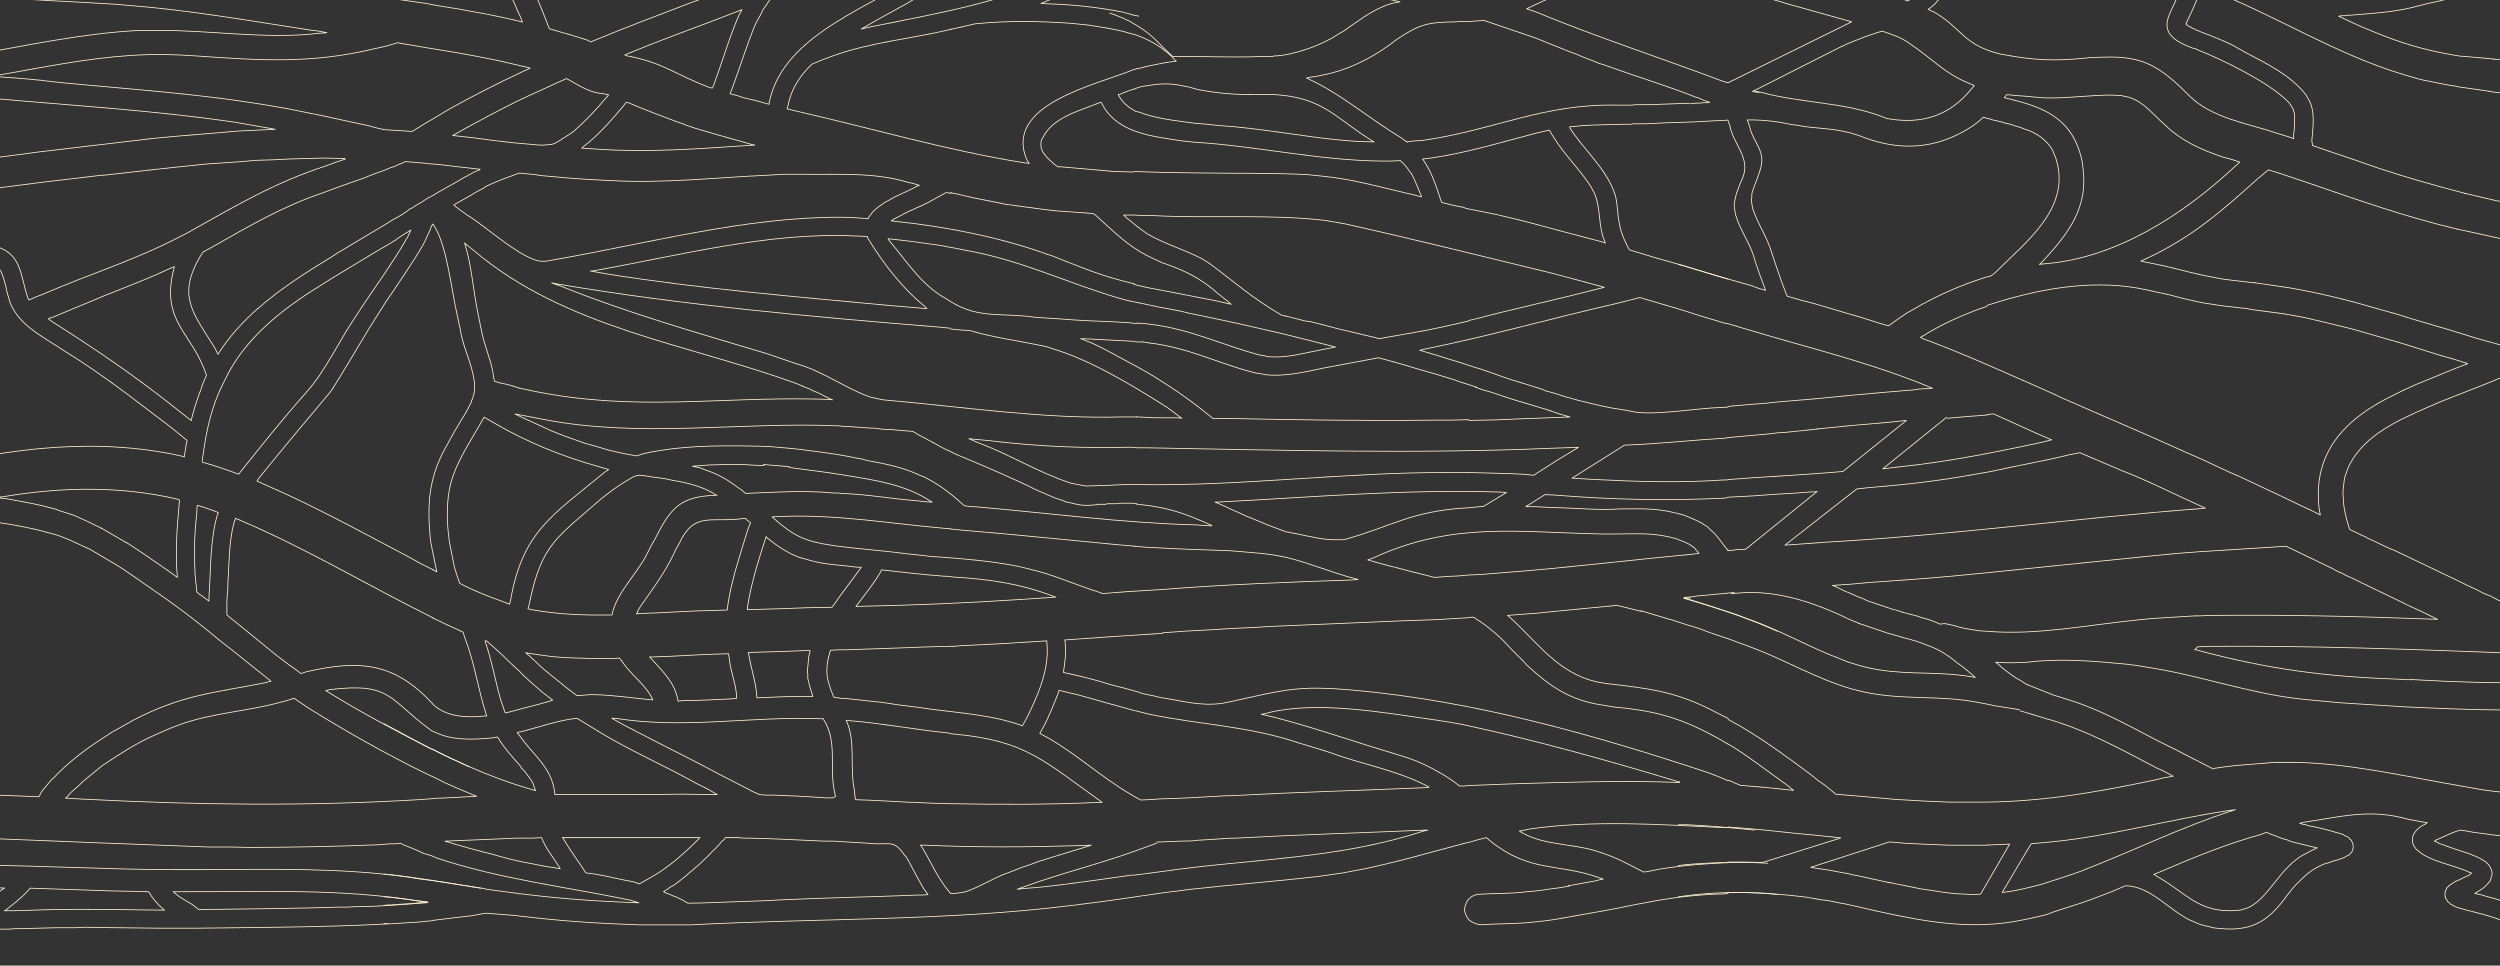 <svg width="2325" height="898" viewBox="0 0 2325 898" fill="none" xmlns="http://www.w3.org/2000/svg">
<rect x="0" y="0" width="2325" height="898" fill="#333333" stroke="none"/>
<g clip-path="url(#clip0_730_425)">
<path d="M2285 213L2322.92 221.293L2329.88 222.923L2334.76 223.811L2340.1 224.996L2368.98 230.327L2398.15 235.215H2400.67L2402.75 235.659L2406 242.175L2408.52 244.989C2411.34 249.876 2415.93 254.764 2417.56 259.799V260.984H2418V261.872L2417.56 262.317V263.946L2417.11 264.834L2416.22 266.019L2415.33 267.648C2414.45 269.87 2410.45 274.757 2408.82 276.238L2403.04 282.014C2381.42 301.118 2358.91 310.3 2332.99 322L2331.36 321.556L2329.73 321.111" stroke="#FFF3CF" stroke-width="0.75" stroke-miterlimit="10" stroke-linecap="round" stroke-linejoin="round"/>
<path d="M2097.22 263L2092.61 262.556L2088.46 262.113L2078.5 260.93L2068.55 259.746L2063.65 258.859L2058.74 257.972C2043.44 255.31 2027.99 250.873 2012.84 247.324L2000.8 244.81L1995.9 243.923L1991 242.739L1997.24 239.93C2038.98 220.261 2066.02 196.451 2099.6 166.282L2109.55 158L2120.25 161.254L2148.32 170.718C2194.08 186.394 2237.91 201.923 2285 213.014" stroke="#FFF3CF" stroke-width="0.75" stroke-miterlimit="10" stroke-linecap="round" stroke-linejoin="round"/>
<path d="M2248 298L2238.53 295.146L2229.51 292.292L2211.77 287.335C2183.96 279.073 2157.64 272.614 2129.09 267.657L2097 263" stroke="#FFF3CF" stroke-width="0.75" stroke-miterlimit="10" stroke-linecap="round" stroke-linejoin="round"/>
<path d="M2330 322L2316.23 318.273L2302.92 314.547L2278.82 307.093L2248 298" stroke="#FFF3CF" stroke-width="0.75" stroke-miterlimit="10" stroke-linecap="round" stroke-linejoin="round"/>
<path d="M2329.49 838.779L2326.97 837.891C2320.47 835.67 2313.82 834.189 2307.31 832.116L2301.55 830.931L2304.06 829.303L2306.87 827.674C2310.57 825.453 2313.37 822.343 2315.89 819.086L2316.33 818.197V817.309C2318.25 814.051 2317.96 809.609 2315.89 806.648L2315 805.019L2314.11 803.835L2312.93 802.946L2312.04 801.762C2308.05 799.245 2303.91 796.579 2299.33 795.247L2296.82 794.062L2294.01 793.174C2285.58 790.657 2277.3 787.547 2268.88 784.586L2267.25 783.697L2265.63 782.809L2264 782.365L2264.89 781.476L2266.07 781.032C2272.13 778.219 2281.59 773.777 2287.8 772L2294.01 772.888L2300.51 774.073C2326.38 777.775 2355.8 781.032 2381.82 780.588H2383L2380.93 782.661C2370.88 792.285 2363.49 800.725 2355.06 811.83L2350.48 818.79L2346.34 826.193L2334.37 841" stroke="#FFF3CF" stroke-width="0.75" stroke-miterlimit="10" stroke-linecap="round" stroke-linejoin="round"/>
<path d="M2243.47 632.102H2237.23L2230.99 631.661C2162.9 629.457 2109.09 622.258 2043.82 604.774L2042.64 604.334H2041L2043.82 601.542L2054.97 601.101C2147.44 600.367 2239.46 603.746 2331.93 607.272H2333.56L2335.2 608.154C2346.05 613.884 2356.75 617.704 2367.46 623.287L2381.58 629.751L2396 635.922H2393.18C2372.21 636.216 2351.7 635.628 2330.74 635.04H2329.85" stroke="#FFF3CF" stroke-width="0.75" stroke-miterlimit="10" stroke-linecap="round" stroke-linejoin="round"/>
<path d="M2330 635L2302.83 634.55L2275.51 633.65L2243 632" stroke="#FFF3CF" stroke-width="0.75" stroke-miterlimit="10" stroke-linecap="round" stroke-linejoin="round"/>
<path d="M1927.09 813.119L1898.04 822.596C1887.17 825.113 1876.45 828.371 1865.28 829.556L1862 830L1888.96 784.688L1906.83 783.06C1962.53 777.729 2017.19 762.033 2072.45 753.888L2079 753L2077.36 753.444L2076.17 753.888C2030 768.696 1986.36 790.167 1941.23 807.788L1934.23 810.602L1927.09 813.119Z" stroke="#FFF3CF" stroke-width="0.75" stroke-miterlimit="10" stroke-linecap="round" stroke-linejoin="round"/>
<path d="M1864 90.819L1873.93 93.341C1905.66 101.352 1927.76 113.666 1935.76 147.343L1936.65 151.497L1937.1 155.651C1942.14 192.295 1924.64 216.032 1900.77 241.846L1896.62 246L1898.7 245.555C1967.05 241.104 2030.07 200.009 2078.85 154.464L2083 150.755L2078.11 149.123L2072.77 147.491L2067.88 146.304C2047.56 139.48 2027.99 130.875 2012.57 115.298L2009.31 112.479L2006.05 109.215C1997.45 101.055 1990.77 93.638 1979.21 90.225L1976.39 89.78L1973.13 88.89H1969.87L1966.16 88.445C1943.77 88.148 1922.12 91.857 1899.44 90.967L1896.62 90.522H1894.54C1885.35 89.335 1875.86 89.187 1866.52 88L1865.33 89.187L1864.44 90.374V90.819" stroke="#FFF3CF" stroke-width="0.75" stroke-miterlimit="10" stroke-linecap="round" stroke-linejoin="round"/>
<path d="M2107.69 774L2108.14 774.44H2108.58L2120.89 779.279L2123.71 780.159L2126.97 781.039L2128.6 781.919L2130.24 782.359L2132.76 783.239L2134.83 783.679L2139.73 784.852L2144.32 786.025L2155 788.518L2149.66 791.011L2145.06 793.504C2119.71 805.236 2108.73 839.552 2087.38 845.271L2084.56 846.151L2081.3 846.591C2045.26 850.111 2033.1 830.167 2006.26 815.208L2004.63 814.035L2003 813.155L2007.15 811.542C2037.7 798.49 2070.62 784.705 2102.8 776.053L2107.69 774Z" stroke="#FFF3CF" stroke-width="0.75" stroke-miterlimit="10" stroke-linecap="round" stroke-linejoin="round"/>
<path d="M2028.23 -21.47L2019.16 -25.617C1952.21 -52.571 1908.03 -56.866 1847.04 -100.556L1846.6 -101L1845.7 -99.815C1836.03 -86.338 1810.45 -74.934 1793.64 -76.415H1792L1793.64 -73.157L1794.08 -72.713V-72.269L1794.98 -71.38L1795.87 -70.195L1797.5 -68.122L1798.69 -66.493L1801.22 -63.679L1803.75 -60.42L1805.83 -58.347L1807.47 -56.274L1809.11 -53.46L1810.3 -50.646L1811.93 -47.388C1816.25 -32.726 1815.21 -19.545 1807.32 -6.216L1805.69 -3.402L1803.6 -0.884L1801.52 1.189L1799.44 3.707L1794.53 7.854L1793.64 8.298L1793.19 8.742L1795.72 9.927L1797.8 10.816L1801.52 12.889C1825.17 27.847 1826.81 41.621 1858.94 49.914L1860.58 50.359L1863.4 50.803C1891.82 56.135 1910.56 56.875 1939.57 54.061L1942.84 53.617H1947.45L1952.36 53.173H1957.27C1990.3 51.988 2006.51 60.429 2029.72 82.793L2035.97 89.013C2057.09 110.043 2090.71 114.782 2117.79 123.965L2131.02 128.111L2131.92 128.556L2133.11 129V124.409L2133.55 121.151C2134.3 116.56 2133.85 111.08 2134 106.341L2133.55 105.156V104.267L2133.11 103.823V102.638L2132.66 101.75L2132.21 100.565L2128.94 95.677L2126.41 93.16C2108.86 76.128 2067.65 55.838 2044.6 46.656L2042.07 45.471L2040.88 45.027H2039.98C1990.74 27.551 2030.91 6.669 2027.93 -19.989V-21.47" stroke="#FFF3CF" stroke-width="0.75" stroke-miterlimit="10" stroke-linecap="round" stroke-linejoin="round"/>
<path d="M1851.6 256.647L1855.31 253.834L1858.12 251.02C1884.78 224.66 1923.44 194.745 1913.36 152.243L1911.74 146.467L1910.55 143.95C1907.14 133.139 1896.78 125.29 1886.71 121.292L1883 120.107L1878.86 118.478L1874.71 117.293L1871.45 116.108L1868.19 115.22L1865.67 114.776L1863.16 113.887L1859.45 112.998L1856.2 112.11L1853.68 111.666L1851.16 110.777L1849.09 110.333L1847.46 109.889H1847.01L1846.57 109.444H1845.38L1844.49 109L1839.9 113.147L1835.02 116.849C1800.8 139.655 1765.7 141.136 1728.38 125.882L1724.23 124.698L1720.53 123.513L1716.38 122.624C1702.31 119.07 1685.43 119.515 1671.06 116.405L1666.91 115.96L1658.62 114.331C1650.47 112.702 1639.81 111.814 1631.52 111.518H1625L1626.18 114.776L1627.07 117.589C1631.07 134.472 1643.22 140.247 1636.55 159.203L1634.92 164.09L1631.22 174.012L1629.59 178.603L1629.15 181.121V183.638L1628.7 186.156L1629.89 193.56C1634.48 208.221 1643.51 220.069 1647.96 235.914L1652.55 249.539L1657.14 262.719L1662.03 275.455L1674.76 279.157L1687.5 282.415L1716.38 291.005L1730.75 295.151L1745.11 299.742L1750.45 301.371L1756.22 303L1761.55 299.298L1767.33 295.151L1773.55 291.005L1780.07 287.302C1801.54 274.714 1823.46 265.237 1847.16 257.684L1849.23 257.24L1851.6 256.647Z" stroke="#FFF3CF" stroke-width="0.75" stroke-miterlimit="10" stroke-linecap="round" stroke-linejoin="round"/>
<path d="M1882 354L1877.13 351.927C1849.21 339.637 1821.3 327.2 1792.5 316.539L1789.25 315.354L1786 313.725L1789.69 311.652C1804.46 302.324 1821.89 294.476 1838.14 288.257L1847.59 285" stroke="#FFF3CF" stroke-width="0.75" stroke-miterlimit="10" stroke-linecap="round" stroke-linejoin="round"/>
<path d="M2080 442L2073.45 439.176L2066.45 435.905L2048.59 427.581L2030.72 419.703C1993.21 402.608 1954.65 386.405 1916.84 369.757L1912.67 367.676L1882 354" stroke="#FFF3CF" stroke-width="0.75" stroke-miterlimit="10" stroke-linecap="round" stroke-linejoin="round"/>
<path d="M2235 363L2227.58 366.713C2181.11 388.695 2149.78 421.074 2157.05 474.841L2157.95 479L2148.89 474.396L2139.83 470.237L2125.43 463.256L2110.58 456.275L2080 441.868" stroke="#FFF3CF" stroke-width="0.75" stroke-miterlimit="10" stroke-linecap="round" stroke-linejoin="round"/>
<path d="M2271.32 331L2283.24 334.439L2295 338.178L2283.24 342.664L2271.32 347.598L2246.76 357.617L2235 363" stroke="#FFF3CF" stroke-width="0.75" stroke-miterlimit="10" stroke-linecap="round" stroke-linejoin="round"/>
<path d="M2125 292L2143.05 295.287L2160.8 299.471L2187.87 306.046L2222.48 316.057L2231.5 318.598L2240.53 321.437L2271 331" stroke="#FFF3CF" stroke-width="0.75" stroke-miterlimit="10" stroke-linecap="round" stroke-linejoin="round"/>
<path d="M1848 284.304L1848.44 283.86L1858.82 280.603C1902.84 267.283 1950.56 259.586 1996.06 269.503L2018.29 274.387L2030.59 277.643L2042.89 280.455L2048.67 281.639L2059.34 283.268L2064.68 284.156L2075.05 285.34L2085.43 286.524L2089.58 286.968L2093.73 287.856L2125 292" stroke="#FFF3CF" stroke-width="0.75" stroke-miterlimit="10" stroke-linecap="round" stroke-linejoin="round"/>
<path d="M1847.64 439.207L1852.53 438.318C1875.97 432.842 1900.3 428.993 1923.88 423.072L1934.26 421L1972.68 437.43C1999.23 447.644 2023.86 460.522 2049.81 472.067L2051 472.511L2046.85 472.955C1930.41 481.836 1815.6 497.675 1698.71 504.188L1660 507L1726.75 454.749L1737.13 453.565C1770.51 450.9 1802.69 447.348 1835.62 441.279L1847.64 439.207Z" stroke="#FFF3CF" stroke-width="0.75" stroke-miterlimit="10" stroke-linecap="round" stroke-linejoin="round"/>
<path d="M1757.53 821L1726.49 814.187L1722.03 813.43L1719.06 812.522L1716.24 812.068L1707.17 810.402L1698.41 808.737L1690.98 807.829L1684 806.618L1757.09 783L1773.58 784.362L1790.21 785.119L1812.79 786.028H1848" stroke="#FFF3CF" stroke-width="0.75" stroke-miterlimit="10" stroke-linecap="round" stroke-linejoin="round"/>
<path d="M1847.82 785.904L1858.56 785.452L1869 785L1847.82 821.455L1842.01 831.548H1841.56L1834.55 832L1827.99 831.548C1812.63 831.247 1801.29 828.686 1786.08 826.577L1757 820.702" stroke="#FFF3CF" stroke-width="0.75" stroke-miterlimit="10" stroke-linecap="round" stroke-linejoin="round"/>
<path d="M1365.88 472.335H1363.81C1312.25 475.4 1294.02 489.557 1251.35 501.525L1249.28 501.963H1244.39C1231.05 502.4 1218.16 498.898 1205.27 496.271L1202.45 495.833L1198.75 494.957L1195.49 494.519H1195.05L1194.6 494.081L1179.34 488.389L1164.08 481.968L1158.74 479.924L1152.97 477.151L1147.19 474.67L1138.59 470.583L1130 466.935H1132.52C1220.98 462.41 1305.73 454.821 1394.48 457.594L1401 458.032L1379.52 471.021L1373 471.459L1365.88 472.335Z" stroke="#FFF3CF" stroke-width="0.75" stroke-miterlimit="10" stroke-linecap="round" stroke-linejoin="round"/>
<path d="M1441.55 382L1450.56 385.054L1460 387.786L1413.22 389.554L1389.91 390.518L1366 391" stroke="#FFF3CF" stroke-width="0.75" stroke-miterlimit="10" stroke-linecap="round" stroke-linejoin="round"/>
<path d="M1372 360L1378.6 362.444L1385.79 364.457L1392.84 366.758L1401.23 369.634L1409.92 372.366L1442 382" stroke="#FFF3CF" stroke-width="0.75" stroke-miterlimit="10" stroke-linecap="round" stroke-linejoin="round"/>
<path d="M1069 319L1075.99 319.904L1082.53 321.11C1111.96 326.687 1139.17 339.952 1168.15 347.037L1172.32 347.489L1176.48 348.393C1193.57 350.654 1214.68 345.831 1231.93 342.062L1257.2 337.39L1282.02 332.717L1301.79 338.143L1321.57 344.022L1334.8 347.79L1348.47 352.011L1352.63 353.217L1356.8 354.875L1365.12 357.437L1366.01 357.89H1366.46L1373 360" stroke="#FFF3CF" stroke-width="0.75" stroke-miterlimit="10" stroke-linecap="round" stroke-linejoin="round"/>
<path d="M1063 318L1069 319" stroke="#FFF3CF" stroke-width="0.75" stroke-miterlimit="10" stroke-linecap="round" stroke-linejoin="round"/>
<path d="M1056 318H1063" stroke="#FFF3CF" stroke-width="0.75" stroke-miterlimit="10" stroke-linecap="round" stroke-linejoin="round"/>
<path d="M1061 343L1048.9 336.447C1035.46 329.447 1022.47 321.404 1008.29 316.192L1005 315H1007.84C1021.43 315.745 1035.02 316.34 1048.46 317.085L1055.47 317.532" stroke="#FFF3CF" stroke-width="0.75" stroke-miterlimit="10" stroke-linecap="round" stroke-linejoin="round"/>
<path d="M1366 390.308L1348.64 390.753H1331.27C1268.04 391.494 1203.93 390.456 1140.7 389.121H1127.94C1113.84 377.554 1100.03 367.173 1084.6 357.385L1073.02 349.97L1061 343" stroke="#FFF3CF" stroke-width="0.75" stroke-miterlimit="10" stroke-linecap="round" stroke-linejoin="round"/>
<path d="M1365.79 730.554L1361.64 731H1357.48C1345.46 721.489 1331.51 713.91 1317.41 707.817L1308.36 704.548L1299.3 701.724C1265.17 691.619 1231.62 679.879 1197.34 670.368L1185.32 667.099L1173 664.275L1176.27 663.829L1179.09 662.938C1225.54 651.346 1287.73 662.938 1334.18 669.476L1347.83 671.557L1361.49 674.083C1426.2 687.904 1494.32 706.926 1557.84 726.096L1562 727.731L1548.79 727.285C1502.19 725.947 1454.69 727.582 1408.09 728.919L1365.79 730.554Z" stroke="#FFF3CF" stroke-width="0.75" stroke-miterlimit="10" stroke-linecap="round" stroke-linejoin="round"/>
<path d="M1415 356L1406.49 353.481L1398.28 350.667L1384.48 345.778L1377.15 343.259L1370.11 341.185L1368.05 340.296L1366 340" stroke="#FFF3CF" stroke-width="0.75" stroke-miterlimit="10" stroke-linecap="round" stroke-linejoin="round"/>
<path d="M1607 378.574L1600.75 379.026C1579.34 379.176 1533.68 387.905 1514.35 381.885L1498.28 379.327L1490.4 377.671C1475.53 374.36 1460.66 370.899 1446.23 365.933L1442.07 364.729L1437.46 363.525L1435.08 362.321L1415 356" stroke="#FFF3CF" stroke-width="0.75" stroke-miterlimit="10" stroke-linecap="round" stroke-linejoin="round"/>
<path d="M1606.85 446.33H1603.58C1563.17 449.161 1522.61 447.969 1482.2 445.883L1462 444.692L1510.73 414.002C1541.48 412.959 1574.02 409.235 1604.92 407.447L1607 407" stroke="#FFF3CF" stroke-width="0.75" stroke-miterlimit="10" stroke-linecap="round" stroke-linejoin="round"/>
<path d="M1607 512L1606.55 511.553V511.106C1601.21 505.295 1597.5 498.292 1591.27 493.226L1588.01 489.948L1583.85 487.415L1582.96 486.521L1581.78 486.075L1575.99 483.244L1566.05 479.072L1556.1 476.539C1542.45 473.261 1528.06 472.963 1513.96 473.261H1506.99C1486.37 474.751 1465.44 472.367 1444.67 472.069L1427.31 471.175H1419L1436.81 460L1446.3 460.447C1499.72 464.768 1550.47 465.811 1603.88 463.278L1606.7 462.831" stroke="#FFF3CF" stroke-width="0.75" stroke-miterlimit="10" stroke-linecap="round" stroke-linejoin="round"/>
<path d="M1607 569L1602.06 567.446C1590.84 563.772 1580.07 560.663 1568.84 557.272L1566 556.424L1572.28 556" stroke="#FFF3CF" stroke-width="0.75" stroke-miterlimit="10" stroke-linecap="round" stroke-linejoin="round"/>
<path d="M1526 568L1551.7 575.692L1553.05 576.154H1553.8L1558.88 577.846L1564.26 579.538L1569.19 581.231L1573.82 582.462L1581.74 585.077L1589.51 588.154L1607 594" stroke="#FFF3CF" stroke-width="0.75" stroke-miterlimit="10" stroke-linecap="round" stroke-linejoin="round"/>
<path d="M1607 668L1597.04 663.12C1559.43 642.859 1533.86 640.345 1493.28 635.613L1484.21 633.986C1449.27 625.704 1430.39 598.345 1405.72 575.57L1404.08 573.944L1402 572.317L1407.8 571.873L1413.6 571.43L1429.65 570.246L1445.41 568.62L1474.4 565.81L1503.68 563L1515.28 565.81L1526.43 568.62" stroke="#FFF3CF" stroke-width="0.75" stroke-miterlimit="10" stroke-linecap="round" stroke-linejoin="round"/>
<path d="M1081 588.528L1103.26 586.897L1125.97 585.711L1144.97 584.525L1163.97 583.636L1184.6 582.45L1205.67 581.56L1254.35 579.485L1303.04 577.41L1336.88 576.224L1351.27 575.334L1366.11 574.445L1368.19 574H1370.27L1371.9 574.889L1373.09 575.779L1376.36 577.854C1383.78 582.894 1389.12 587.49 1395.8 593.568L1399.06 596.829L1406.04 604.241L1416.73 614.915L1419.99 618.621C1441.96 638.781 1460.51 651.382 1490.19 655.681L1495.54 656.57L1500.43 657.46C1536.06 660.573 1560.99 666.651 1593.35 684.291L1598.69 687.108L1607 692" stroke="#FFF3CF" stroke-width="0.75" stroke-miterlimit="10" stroke-linecap="round" stroke-linejoin="round"/>
<path d="M1059.98 644L1047 640.333L1034.18 637.107L1020.46 633L1006.45 629.333L989 625.373L989.895 618.773L990.64 612.613L991.088 605.72L990.64 599.267V597.213L990.193 595.16L1035.82 591.933L1081 589" stroke="#FFF3CF" stroke-width="0.75" stroke-miterlimit="10" stroke-linecap="round" stroke-linejoin="round"/>
<path d="M1607 726L1597.06 721.832L1587.12 718.11C1480.6 682.83 1371.41 652.015 1259.25 641.892L1253.46 641.446L1241.89 640.552L1230.32 640.106C1197.53 639.064 1176.02 645.911 1144.86 652.461L1136.55 654.099C1116.08 656.927 1100.21 651.866 1079.29 648.74L1072.76 647.102L1066.53 645.911L1060 644.274" stroke="#FFF3CF" stroke-width="0.75" stroke-miterlimit="10" stroke-linecap="round" stroke-linejoin="round"/>
<path d="M1606.85 802.428H1603.58L1587.82 803.33C1570.58 804.533 1553.48 806.188 1536.54 809.646L1532.37 810.549L1528.66 811C1518.99 806.338 1509.18 800.623 1499.37 796.713L1491.49 793.856L1484.06 791.3C1462.06 784.532 1437.38 786.186 1416.72 775.058L1415.08 774.156L1413 772.953L1423.41 770.847C1482.42 762.576 1543.08 766.787 1602.39 769.644H1607" stroke="#FFF3CF" stroke-width="0.75" stroke-miterlimit="10" stroke-linecap="round" stroke-linejoin="round"/>
<path d="M1459.44 824L1450.39 825.61L1441.34 826.781L1433.48 827.951L1426.07 828.829L1420.28 829.268C1406.19 831.317 1387.8 830.732 1373.72 831.756L1371.19 832.634L1368.67 833.805L1366.15 835.854L1364.52 837.902L1363.33 840.683L1362.44 843.171L1362 845.951L1362.44 848.439L1363.33 850.927L1364.52 853.415L1366.6 855.902L1369.12 857.512L1371.64 858.683L1374.16 859.561L1376.98 860C1393.74 858.829 1412.42 859.415 1428.89 857.22L1437.19 856.341L1445.5 855.171L1493.4 846.683L1502 845.073C1527.36 839.951 1549.61 835.268 1575.41 832.927L1589.8 831.756L1604.63 831.317L1605.81 830.878H1607" stroke="#FFF3CF" stroke-width="0.75" stroke-miterlimit="10" stroke-linecap="round" stroke-linejoin="round"/>
<path d="M1056 834L1081.48 830.314L1106.97 827.07C1146.67 822.646 1186.38 819.697 1225.94 815.126L1237.05 813.504L1248.61 811.882L1259.28 809.818L1270.39 807.753L1288.46 803.625L1306.98 799.054L1325.06 794.188L1364.62 783.571H1365.51L1374.1 781.064L1382.4 779L1385.21 781.507C1422.7 812.029 1449.07 802.445 1487.3 816.306L1491 817.485L1488.93 817.928L1486.85 818.37L1483.59 819.255L1458.4 823.826" stroke="#FFF3CF" stroke-width="0.75" stroke-miterlimit="10" stroke-linecap="round" stroke-linejoin="round"/>
<path d="M469.9 663V662.552L469.45 662.105C467.95 656.882 465.7 651.958 464.5 646.735L463.6 643.452L462.7 639.722C458.95 624.8 456.55 612.116 451.45 597.343V596.448L451 596H452.2L453.1 596.448L455.2 598.537L457.3 600.178L462.7 605.102L468.55 610.474L474.4 616.294L480.7 622.114L483.55 624.65L486.1 627.486L495.25 635.842L504.4 643.751L514 651.212L511.15 652.107C499.15 655.688 486.25 658.673 474.1 662.105L469.9 663Z" stroke="#FFF3CF" stroke-width="0.75" stroke-miterlimit="10" stroke-linecap="round" stroke-linejoin="round"/>
<path d="M667 460.436L663.284 460.88H660.013C630.73 463.102 622.554 474.948 609.622 500.419L606.351 506.194L603.527 511.525C594.311 532.108 575.284 548.398 569.635 569.573V570.758L569.189 571.943H567.108C541.689 572.239 519.838 571.498 494.716 567.056L491 566.167L491.892 562.91L492.784 559.208C503.932 505.602 518.5 499.678 558.784 464.138L569.486 455.846L574.838 452.144C597.432 437.779 589.257 442.074 615.716 444.739L620.622 445.628L625.973 446.813C637.865 448.59 652.284 452.292 662.689 458.363L665.959 460.436H667Z" stroke="#FFF3CF" stroke-width="0.75" stroke-miterlimit="10" stroke-linecap="round" stroke-linejoin="round"/>
<path d="M772.913 782.132L807.528 784.22C827.35 786.606 830.604 779.597 841.255 795.406L842.882 797.046L844.066 799.134C849.243 808.232 853.385 817.181 858.858 826.13L863 831.946L858.414 832.394H853.829C810.191 834.183 766.553 834.929 723.063 837.017L716.11 837.465L703.832 837.912L691.85 838.359C674.543 838.807 657.384 839.851 640.076 840L638.005 839.105L636.378 837.912L629.87 834.631L626.615 833.438L622.917 831.797L619.663 830.604L619.219 830.156H618.331L617.888 829.709L617 829.262L618.627 828.367L619.811 827.472L621.438 826.577L622.621 825.384L625.876 823.743L631.645 819.567L634.159 817.479L637.414 814.944L651.762 802.565L654.573 799.731L657.384 797.196L659.898 794.66L662.413 791.826L665.224 789.291L667.738 786.457L669.366 784.817L670.993 782.729L673.064 781.088L674.691 779H686.969L691.554 779.447H696.14C719.364 779.895 743.624 781.237 766.848 782.281H772.913V782.132Z" stroke="#FFF3CF" stroke-width="0.75" stroke-miterlimit="10" stroke-linecap="round" stroke-linejoin="round"/>
<path d="M1057 387.719H1044.68C971.058 389.951 895.952 378.343 822.182 371.943L817.284 371.05L809.862 369.413C787.301 361.972 765.333 344.856 739.654 338.01L713.234 328.931C650.15 310.03 582.614 290.831 521.312 265.977L515.078 263.893L513 263L518.789 264.191C636.643 284.134 756.13 294.701 875.32 304.375L883.929 305.268" stroke="#FFF3CF" stroke-width="0.75" stroke-miterlimit="10" stroke-linecap="round" stroke-linejoin="round"/>
<path d="M884 306L893.039 306.883L901.633 307.325C925.933 314.535 948.9 317.037 973.349 322.482L976.164 323.365L978.683 324.248C1014.99 335.138 1054.1 358.979 1085.81 379.14L1099 389L1095.3 388.558C1085.37 388.411 1075.44 388.853 1065.66 388.117L1056.62 387.675" stroke="#FFF3CF" stroke-width="0.75" stroke-miterlimit="10" stroke-linecap="round" stroke-linejoin="round"/>
<path d="M1052 549.929L1025.14 552L1019.8 549.929L1014.46 548.301C996.803 542.235 977.514 533.95 959.56 529.807L946.355 526.552C921.427 521.817 897.983 519.746 872.907 517.97L865.933 517.526L858.96 516.639L850.354 515.751L842.044 514.863C819.788 511.904 797.382 510.425 775.274 507.466L770.378 506.578L765.036 505.69C750.495 502.879 740.999 499.18 729.128 490.007L724.974 486.752L721.264 483.497L718 480.686L728.683 480.242C779.725 478.466 827.503 486.9 878.397 491.339L884.184 491.782" stroke="#FFF3CF" stroke-width="0.75" stroke-miterlimit="10" stroke-linecap="round" stroke-linejoin="round"/>
<path d="M1055.56 508L1065.04 508.887L1074.52 509.331C1097.34 510.81 1120.46 511.254 1143.28 512.141L1154.39 513.028L1164.76 513.915C1198.69 516.577 1208.62 521.901 1242.26 532.845L1252.63 536.099L1263 538.908L1258.41 539.352C1198.69 541.275 1138.39 543.641 1078.82 548.373L1052 550" stroke="#FFF3CF" stroke-width="0.75" stroke-miterlimit="10" stroke-linecap="round" stroke-linejoin="round"/>
<path d="M884 492L896.041 493.185C943.167 497.037 989.995 501.926 1036.97 506.37L1056 508" stroke="#FFF3CF" stroke-width="0.75" stroke-miterlimit="10" stroke-linecap="round" stroke-linejoin="round"/>
<path d="M883.967 601.058H888.128L891.843 600.612L932.708 598.529L973.574 596V598.083C976.397 621.589 964.658 648.667 954.107 669.198L950.838 675L947.569 673.81L943.854 672.62C915.025 663.544 883.224 662.503 853.355 657.742L836.415 655.659L819.474 653.13L804.168 651.493L789.308 649.857L782.324 649.411L775.785 648.518L774.894 647.328L774.448 645.691L773.259 643.162L772.368 640.633L770.733 635.277C768.355 627.838 768.801 621.738 769.841 614.151L771.476 607.605L772.368 604.778L779.352 604.331H786.336L812.044 603.439L838.049 602.546L861.231 601.653L883.967 601.058Z" stroke="#FFF3CF" stroke-width="0.75" stroke-miterlimit="10" stroke-linecap="round" stroke-linejoin="round"/>
<path d="M1057 416.446H1066.05C1191.08 418.674 1317.75 422.24 1442.49 416.891L1468 416L1446.94 428.777L1426.32 442L1417.72 441.109C1400.51 440.069 1383.75 440.069 1366.55 439.474H1365.66" stroke="#FFF3CF" stroke-width="0.75" stroke-miterlimit="10" stroke-linecap="round" stroke-linejoin="round"/>
<path d="M1366 439.471H1346.98C1251.16 439.024 1155.04 452.298 1059.07 450.658H1054.46H1051.64C1042.73 450.508 1033.67 451.403 1024.75 451.553L1009.75 452L996.377 449.464C966.219 439.919 939.329 422.617 909.617 411.729L901 408L918.382 409.641C966.07 415.308 1004.85 416.949 1052.24 415.905L1056.84 416.353" stroke="#FFF3CF" stroke-width="0.75" stroke-miterlimit="10" stroke-linecap="round" stroke-linejoin="round"/>
<path d="M1058 63.669L1053.84 64.856C1022.22 78.366 931.074 96.774 955.568 149.922L957.201 152L950.669 151.109C878.967 139.53 809.195 118.894 738.532 102.861L732 101.228L732.445 99.595L732.891 98.407C735.414 83.265 744.173 69.904 755.158 59.66L765.105 55.504L775.051 51.792C809.64 39.47 846.456 36.056 881.936 27.891L884.46 27" stroke="#FFF3CF" stroke-width="0.75" stroke-miterlimit="10" stroke-linecap="round" stroke-linejoin="round"/>
<path d="M1058 33L1064.05 35.522L1069.8 38.34L1075.11 41.306L1080.13 44.569L1082.49 46.646L1085 48.278L1086.62 49.909L1088.69 51.541L1090.75 53.617L1092.82 56.139L1093.7 56.584L1094 56.88L1083.82 58.215L1073.49 60.292L1065.67 61.923L1058 64" stroke="#FFF3CF" stroke-width="0.75" stroke-miterlimit="10" stroke-linecap="round" stroke-linejoin="round"/>
<path d="M884 27.358L895.59 24.765L906.734 22.173C936.601 19.123 966.468 19.581 996.335 21.715L1012.83 23.393C1025.01 25.528 1037.35 26.9 1049.23 30.56L1053.84 31.78L1058 33" stroke="#FFF3CF" stroke-width="0.75" stroke-miterlimit="10" stroke-linecap="round" stroke-linejoin="round"/>
<path d="M883.652 536.114L885.286 536.561C918.861 538.5 947.979 542.526 979.475 554.456L982 555.351H981.109C934.014 558.632 887.069 561.465 839.826 562.807L796 564L797.634 561.912C805.062 551.921 812.788 542.526 819.176 531.64L819.621 530H820.067C839.232 532.088 858.248 534.474 877.412 535.816L883.652 536.114Z" stroke="#FFF3CF" stroke-width="0.75" stroke-miterlimit="10" stroke-linecap="round" stroke-linejoin="round"/>
<path d="M1055 83L1052.48 83.441C1049.06 84.765 1045.5 85.794 1042.08 87.559L1040 88" stroke="#FFF3CF" stroke-width="0.75" stroke-miterlimit="10" stroke-linecap="round" stroke-linejoin="round"/>
<path d="M1057.67 103.752L1061.37 104.935L1064.63 106.118C1079 110.851 1097.23 112.774 1112.05 114.696L1122.71 115.584L1133.83 116.767C1171.91 119.133 1209.69 126.824 1247.48 130.373L1262.74 131.556L1278 132H1277.56L1277.11 131.556C1243.62 111.147 1231.92 92.216 1190.58 88.371L1184.8 87.927H1167.46C1149.39 88.223 1132.05 86.744 1114.27 83.342L1105.23 80.828C1091.6 78.018 1084.19 76.983 1070.26 79.201L1061.96 80.384L1058.26 81.567L1055 82.455" stroke="#FFF3CF" stroke-width="0.75" stroke-miterlimit="10" stroke-linecap="round" stroke-linejoin="round"/>
<path d="M1040 88L1040.87 89.63C1043.78 94.963 1048.28 98.815 1053.37 101.926L1057 104" stroke="#FFF3CF" stroke-width="0.75" stroke-miterlimit="10" stroke-linecap="round" stroke-linejoin="round"/>
<path d="M884.126 -25.599L887.386 -28.146L890.201 -30.993H913.613L934.209 -31.443L955.694 -32.342C972.142 -32.492 988.589 -34.14 1005.18 -33.99H1008L1003.85 -31.892C942.655 0.626 876.865 11.415 810.039 24.902L801 27L805.89 24.153C831.228 9.167 855.084 -1.172 878.347 -20.054L884.126 -25.599Z" stroke="#FFF3CF" stroke-width="0.75" stroke-miterlimit="10" stroke-linecap="round" stroke-linejoin="round"/>
<path d="M1365.39 194.218L1363.31 193.772L1361.22 192.881L1350.81 190.802L1340.85 188.277L1339.96 186.198C1335.79 173.426 1331.48 160.059 1323.89 149.069L1323 147.881H1323.45C1359.74 143.723 1394.54 132.584 1429.79 123.525L1440.94 121L1443.03 124.713L1445.11 127.98C1455.37 144.614 1469.8 157.98 1479.91 174.168L1481.1 176.693L1482.74 179.515C1488.24 191.842 1486.6 206.248 1490.62 219.911L1491.81 222.733L1493 226H1492.55L1492.11 225.554L1454.48 215.604L1417.3 205.653L1391.27 199.416L1365.39 194.218Z" stroke="#FFF3CF" stroke-width="0.75" stroke-miterlimit="10" stroke-linecap="round" stroke-linejoin="round"/>
<path d="M884.234 831L883.342 830.1C871.9 816.6 866.848 803.7 858.08 788.85L856 786H859.715C906.969 788.1 955.264 787.95 1002.67 786.45L1015 786H1014.11L1013.66 786.45C1002.22 789.9 990.779 793.5 979.337 796.95L972.798 799.05L965.814 801.15C959.424 803.85 952.886 805.65 946.348 808.2L943.524 809.4L940.998 810.3L938.175 811.5C924.652 815.4 903.997 829.65 892.704 830.25L889.88 830.7L884.234 831Z" stroke="#FFF3CF" stroke-width="0.75" stroke-miterlimit="10" stroke-linecap="round" stroke-linejoin="round"/>
<path d="M1313.28 531.768L1302.59 528.928L1291.45 526.088L1281.95 523.547L1272 520.707L1274.82 519.81L1277.64 518.614C1351.75 484.832 1411.6 495.146 1491.05 496.641H1500.1C1518.67 496.641 1534.41 495.146 1552.97 499.481L1559.21 501.125L1562.03 502.321L1565.3 503.517L1568.12 504.713L1571.39 506.357L1571.83 506.805H1572.28L1573.47 508.001H1573.91L1574.36 508.45L1575.99 509.645L1577.18 511.29L1578.81 512.934L1580 514.578L1573.47 515.475C1515.1 520.856 1457.19 528.181 1398.82 532.516L1387.69 533.413L1376.99 534.309L1365.86 534.758L1355.91 535.655L1345.96 536.103L1340.16 536.552L1334.37 537L1313.28 531.768Z" stroke="#FFF3CF" stroke-width="0.75" stroke-miterlimit="10" stroke-linecap="round" stroke-linejoin="round"/>
<path d="M1057 741.867L1060.7 744L1070.19 743.6L1079.67 742.933L1093.59 742.533L1107.67 741.867L1141 740" stroke="#FFF3CF" stroke-width="0.75" stroke-miterlimit="10" stroke-linecap="round" stroke-linejoin="round"/>
<path d="M1055.24 660.991L1042.15 657.282L1028.62 653.573L1002.44 646.154L993.471 644.077L984.941 642L983.765 645.709C979.5 655.947 975.676 666.481 970.235 676.273L967 682.059L968.618 682.95C998.029 698.231 1023.76 722.861 1052.88 739.478L1057 742" stroke="#FFF3CF" stroke-width="0.75" stroke-miterlimit="10" stroke-linecap="round" stroke-linejoin="round"/>
<path d="M1141.76 740H1145.02C1204.96 736.733 1264.9 735.1 1324.85 732.575L1329 732.13L1328.55 731.684L1327.66 731.239C1298.73 716.092 1266.09 710.746 1235.68 699.461L1220.84 694.857L1207.19 690.699C1160.9 675.107 1115.94 674.068 1069.06 664.267L1062.53 662.634L1056 661" stroke="#FFF3CF" stroke-width="0.75" stroke-miterlimit="10" stroke-linecap="round" stroke-linejoin="round"/>
<path d="M1076 783H1080.18L1083.9 782.818L1097.18 782.273L1110 782" stroke="#FFF3CF" stroke-width="0.75" stroke-miterlimit="10" stroke-linecap="round" stroke-linejoin="round"/>
<path d="M1053.29 813.701L1024.06 817.838C1002.1 820.646 976.719 824.784 954.31 826.113L946 827L949.265 825.818C986.514 811.928 1025.39 802.914 1062.79 788.876L1076 784" stroke="#FFF3CF" stroke-width="0.75" stroke-miterlimit="10" stroke-linecap="round" stroke-linejoin="round"/>
<path d="M1110.46 781.669L1143.8 779.554H1147.95C1207.08 776.23 1266.35 774.568 1325.48 772H1328L1323.85 772.906C1242.64 799.496 1162.62 798.439 1079.49 810.676L1054 814" stroke="#FFF3CF" stroke-width="0.75" stroke-miterlimit="10" stroke-linecap="round" stroke-linejoin="round"/>
<path d="M1055 200L1062.86 200.442H1071.16C1124.99 203.389 1179.12 198.821 1232.8 205.011L1237.69 205.895L1249.7 207.958C1314.06 222.253 1379.75 238.611 1443.81 254.232L1468.13 260.716L1492 267.2L1485.48 268.821C1447.37 278.695 1408.07 287.095 1370.11 297.116L1365.96 298" stroke="#FFF3CF" stroke-width="0.75" stroke-miterlimit="10" stroke-linecap="round" stroke-linejoin="round"/>
<path d="M1058 211L1053.76 207.474L1049.38 203.949L1046.98 201.974L1045 200H1054.47" stroke="#FFF3CF" stroke-width="0.75" stroke-miterlimit="10" stroke-linecap="round" stroke-linejoin="round"/>
<path d="M1196 294L1193.92 293.552L1191.84 293.104C1164.81 277.43 1149.5 263.397 1125.29 245.335L1118.76 241.155C1102.12 232.198 1083.4 227.122 1067.06 217.568L1058 211" stroke="#FFF3CF" stroke-width="0.75" stroke-miterlimit="10" stroke-linecap="round" stroke-linejoin="round"/>
<path d="M1366 298.49L1347.09 302.834L1328.04 306.89L1282.49 315L1277.87 313.697L1272.96 312.538L1246.02 306.166L1219.22 299.214L1213.71 298.49L1196 294" stroke="#FFF3CF" stroke-width="0.75" stroke-miterlimit="10" stroke-linecap="round" stroke-linejoin="round"/>
<path d="M1055 264L1048.47 262.365L1042.24 260.731C1019.98 254.935 998.76 246.019 977.54 237.549L974.275 236.657L965.223 233.388C927.532 220.757 889.098 213.03 849.775 207.829L839.387 206.64L829 205.451V205.005H829.445L831.968 203.371C837.31 200.993 843.394 196.832 848.884 195.049L852.149 193.414L854.968 192.226C864.466 188.213 871.143 183.458 880.195 179L884.35 179.892" stroke="#FFF3CF" stroke-width="0.75" stroke-miterlimit="10" stroke-linecap="round" stroke-linejoin="round"/>
<path d="M981 196L1016.09 198.524L1017.28 198.969L1017.73 199.415L1018.62 199.86L1027.69 208.174C1042.41 221.536 1054 232.077 1072.29 240.391L1076.01 242.024L1080.17 244.102C1101.44 251.377 1116.16 258.355 1133.11 273.35L1138.9 277.952L1142.17 280.476L1145 283L1130.58 279.734C1109.32 275.577 1088.2 271.42 1066.94 267.411L1054.6 264.59" stroke="#FFF3CF" stroke-width="0.75" stroke-miterlimit="10" stroke-linecap="round" stroke-linejoin="round"/>
<path d="M884 179L886.957 179.936L889.323 180.248L904.553 183.835L935.014 189.917L950.687 192.101L965.77 194.128L981 196" stroke="#FFF3CF" stroke-width="0.75" stroke-miterlimit="10" stroke-linecap="round" stroke-linejoin="round"/>
<path d="M1057 301L1050 300.111L1042.56 299.666L1034.23 299.221C1018.6 298.629 1003.12 298.036 987.492 296.702L962.635 295.071C933.314 290.625 911.285 296.702 885.685 281.435L884.792 280.991L883.601 280.101L880.327 278.026C857.405 265.872 843.265 243.047 826.893 223.63L826 222.445V222L836.419 223.186L846.391 224.371L867.08 227.188L875.415 228.373L883.75 230.004" stroke="#FFF3CF" stroke-width="0.75" stroke-miterlimit="10" stroke-linecap="round" stroke-linejoin="round"/>
<path d="M1051 280L1063.73 282.558L1076.91 285.417L1090.98 287.976L1095.57 288.878L1099.71 289.781L1106.23 291.437L1112.45 292.641L1132.58 296.854L1152.27 301.067L1192.25 310.247L1228.82 319.426L1242 322.737L1228.82 325.295C1212.24 328.455 1195.51 333.421 1178.63 331.615L1175.37 330.712L1171.67 330.261C1138.21 321.383 1106.97 306.184 1071.58 301.82L1064.62 300.917L1057.22 300.466" stroke="#FFF3CF" stroke-width="0.75" stroke-miterlimit="10" stroke-linecap="round" stroke-linejoin="round"/>
<path d="M884 230L896.789 232.507C951.365 242.094 992.855 263.776 1044.46 278.378L1051 280" stroke="#FFF3CF" stroke-width="0.75" stroke-miterlimit="10" stroke-linecap="round" stroke-linejoin="round"/>
<path d="M711.679 415.464L708.861 415.023C678.015 414.287 643.462 413.992 612.764 419.143L605.794 420.321L598.379 421.94L595.562 422.823L592.299 424L583.846 422.528L575.986 420.909L565.309 418.408L554.632 415.17L544.251 412.374L523.638 405.015L513.257 400.894L491.754 391.034L485.525 388.238L479 385L504.507 389.857C595.413 407.811 687.951 392.064 779.45 396.038H781.082L783.158 396.479H785.679C793.39 397.068 801.102 397.362 808.813 398.098H812.076L819.491 398.981L823.643 399.423H828.24L832.837 399.864L837.731 400.306L843.07 400.747L848.854 401.189L855.082 404.868L861.31 408.106L879.403 417.966L881.924 418.849L884 420.026" stroke="#FFF3CF" stroke-width="0.75" stroke-miterlimit="10" stroke-linecap="round" stroke-linejoin="round"/>
<path d="M1056.6 468.724L1059.86 469.168C1086.54 471.98 1100.62 477.012 1125.81 488.112L1127 489H1125.81L1111.44 488.112C1044.44 486.484 974.191 477.012 906.605 471.24H903.345L896.823 470.352C886.893 461.176 876.221 452.592 864.216 446.08L859.621 443.564L855.175 441.936C839.909 434.536 823.012 431.28 806.561 428.32L804.93 427.876L802.114 426.988L799.595 426.544L796.778 426.1L792.629 425.212L788.034 424.324L783.143 423.436L777.807 422.548L771.582 421.66L765.802 420.772L753.5 419.144L744.459 417.96L735.862 417.072L712 415" stroke="#FFF3CF" stroke-width="0.75" stroke-miterlimit="10" stroke-linecap="round" stroke-linejoin="round"/>
<path d="M1020 469H1028.24L1029.59 468.5H1038.28L1040.82 468H1053.7L1057 468.5" stroke="#FFF3CF" stroke-width="0.75" stroke-miterlimit="10" stroke-linecap="round" stroke-linejoin="round"/>
<path d="M884 420L888.148 422.067L891.852 423.692L901.778 427.826C920.593 435.652 938.222 443.478 956.593 452.043L961.482 454.553L966.074 456.62L970.963 458.688L975.556 460.755L980.444 462.822L987.852 465.333L992 466.957L994.074 467.4H994.519L1000.15 468.729C1004.44 469.763 1008.74 470.206 1013.19 469.91L1020 469.467" stroke="#FFF3CF" stroke-width="0.75" stroke-miterlimit="10" stroke-linecap="round" stroke-linejoin="round"/>
<path d="M1054.08 14L1043.67 11.147C1020.93 6.792 999.666 4.39 976.325 3.639L968 3.188L986.138 -4.319C1002.79 -11.677 1017.06 -18.885 1032.82 -28.045L1040.7 -33H1041.15C1083.07 -31.649 1125.29 -25.342 1167.22 -21.288L1168.11 -20.837H1169" stroke="#FFF3CF" stroke-width="0.75" stroke-miterlimit="10" stroke-linecap="round" stroke-linejoin="round"/>
<path d="M1059 15L1054 14" stroke="#FFF3CF" stroke-width="0.75" stroke-miterlimit="10" stroke-linecap="round" stroke-linejoin="round"/>
<path d="M1168.56 -21L1169.75 -20.554C1212.15 -15.495 1255.59 -9.097 1297.09 0.575L1302 1.765H1301.55L1295.01 2.955L1288.76 5.038C1274.33 10.692 1261.98 20.215 1249.49 28.994L1243.69 32.267C1230.15 41.79 1201.88 51.759 1184.93 52.056L1183.29 52.502H1172.88C1147.74 53.693 1123.49 52.354 1098.5 52.502H1090.61C1087.34 49.229 1083.92 46.551 1080.64 42.98L1075.74 38.07C1070.23 32.416 1063.83 27.654 1057.14 23.637L1050.89 19.917L1043.9 16.644L1036.91 13.817L1032 12.18" stroke="#FFF3CF" stroke-width="0.75" stroke-miterlimit="10" stroke-linecap="round" stroke-linejoin="round"/>
<path d="M1054.4 159.494L1083.36 160.376L1112.61 160.816C1147.21 161.404 1181.81 160.669 1216.27 162.432L1224.88 163.314L1229.04 163.755C1259.33 166.546 1287.55 175.214 1316.95 181.678L1319.48 182.559L1322 183L1321.11 180.503C1318.14 174.038 1316.36 168.162 1312.79 161.698L1311.16 159.641L1310.27 158.466C1308.49 155.528 1306.11 153.03 1303.73 150.679L1302.84 150.239L1302.4 149.357L1293.34 149.798H1284.73C1225.92 149.21 1168.3 135.695 1109.64 132.169L1098.95 130.993L1088.26 129.377C1065.98 125.998 1040.29 121.15 1027.22 100.73L1023.95 95L1021.43 95.882C1003.61 103.227 978.809 109.25 969.751 128.202L968.859 129.377L968.711 129.965C967.82 132.609 967.82 135.401 968.414 138.045L968.859 139.22L969.305 140.102C970.642 143.481 975.839 149.063 978.809 151.12L979.997 152.295L982.076 153.912L984.601 155.528" stroke="#FFF3CF" stroke-width="0.75" stroke-miterlimit="10" stroke-linecap="round" stroke-linejoin="round"/>
<path d="M985 155L1035.61 159.464L1054 160" stroke="#FFF3CF" stroke-width="0.75" stroke-miterlimit="10" stroke-linecap="round" stroke-linejoin="round"/>
<path d="M1571.45 96.456H1573.08C1574.86 95.716 1580.65 96.16 1583.77 95.567H1588.37L1590 95.123L1583.77 93.05L1580.5 91.421L1576.79 90.236C1548.45 79.128 1519.66 70.539 1491.32 60.172L1487.16 58.987L1483.45 57.358L1476.92 54.84L1471.58 52.767L1465.79 50.249L1460 48.176L1441.45 40.771L1428.25 35.439L1392.33 23.147L1380.02 19L1373.79 19.444L1367.55 19.889H1359.69L1353.9 20.333C1327.63 20.629 1320.36 22.554 1299.44 36.328L1294.54 40.03L1291.72 42.103C1274.21 54.84 1252.1 65.651 1230.73 69.65L1222.86 71.279L1218.71 71.724L1215 72.612L1216.19 73.056C1247.5 87.422 1273.77 110.674 1303.3 128.298L1308.19 132" stroke="#FFF3CF" stroke-width="0.75" stroke-miterlimit="10" stroke-linecap="round" stroke-linejoin="round"/>
<path d="M1308 132L1314.97 131.104L1322.39 130.656C1388.99 121.394 1434.68 96.149 1504.25 97.793H1517.45L1521.16 97.344H1533.47L1546.67 96.896L1571 96" stroke="#FFF3CF" stroke-width="0.75" stroke-miterlimit="10" stroke-linecap="round" stroke-linejoin="round"/>
<path d="M695 567L710.356 566.553L726.159 566.105L749.714 565.211L773.717 564.763L776.55 561.035C783.706 550.149 792.353 539.86 799.807 529.123L801 527.482H796.826C782.066 525.395 766.859 525.246 752.547 520.921L748.373 519.728L743.751 518.535C732.271 514.36 723.028 507.798 713.487 500.342L713.039 499.447L712.592 499L711.698 501.535C705.138 521.667 698.131 544.184 695.149 564.912L695 567Z" stroke="#FFF3CF" stroke-width="0.75" stroke-miterlimit="10" stroke-linecap="round" stroke-linejoin="round"/>
<path d="M756 647.662L755.556 647.216V646.324L753.481 639.784L752.593 636.513L751.704 632.797L751.259 631.162V627L750.815 624.919L751.259 620.014L751.704 615.405L752.148 610.5L753.333 605.892V605H750.074L726.963 605.892L711.704 606.338L696 606.784L696.889 611.689C699.111 623.878 703.259 635.622 703.852 648.108V649L714.222 648.554L724.889 648.108L737.63 647.662H756" stroke="#FFF3CF" stroke-width="0.75" stroke-miterlimit="10" stroke-linecap="round" stroke-linejoin="round"/>
<path d="M667 739L633.627 738.553C597.139 739.298 560.502 738.851 523.866 739H516.005V738.553C513.78 713.643 495.536 702.307 482.632 683.364L481 681.275L482.187 680.828H483.373C499.986 676.651 520.306 669.492 536.622 668L559.761 682.17C588.091 699.174 618.646 712.3 647.569 728.559L657.507 733.481L667 739Z" stroke="#FFF3CF" stroke-width="0.75" stroke-miterlimit="10" stroke-linecap="round" stroke-linejoin="round"/>
<path d="M651 779L648.182 781.827C635.13 794.772 620.298 807.865 604.131 816.644L594.638 822L588.409 819.917L581.883 818.727L571.946 816.644L562.453 814.561L553.406 812.924L544.803 811.734L539.908 804.294L536.201 798.938C531.751 792.689 527.746 786.588 523.89 779.893L523 779H527.598C567.348 779 607.097 779 646.699 779H651" stroke="#FFF3CF" stroke-width="0.75" stroke-miterlimit="10" stroke-linecap="round" stroke-linejoin="round"/>
<path d="M677.552 608L678.446 614.14C679.637 625.249 685.146 638.113 684.997 648.638V649.515L680.084 649.953C665.492 650.538 650.305 651.561 635.863 651.561L630.503 652V651.561C627.525 634.458 616.656 624.957 605.638 612.532L604 610.924H608.169C626.631 610.485 644.35 609.023 662.812 608.439L677.552 608Z" stroke="#FFF3CF" stroke-width="0.75" stroke-miterlimit="10" stroke-linecap="round" stroke-linejoin="round"/>
<path d="M702 135.021L700.816 134.582H699.928C679.507 128.571 658.79 123.44 638.665 116.697L634.966 115.084L630.083 113.471C615.285 107.901 599.747 102.183 585.245 95.88L584.062 95.44L582.434 95L579.622 98.665C570.004 110.393 554.91 127.398 542.184 136.634L541 137.807L555.058 138.686C603.003 142.058 651.54 138.247 699.484 135.021H702Z" stroke="#FFF3CF" stroke-width="0.75" stroke-miterlimit="10" stroke-linecap="round" stroke-linejoin="round"/>
<path d="M698 486.133L695.462 492.627C688.296 516.095 680.383 538.824 676.8 563.177L676.352 567.31L662.169 567.753C639.476 568.048 617.082 570.114 594.538 570.557L592 571L593.642 567.31L595.285 564.506C606.78 547.828 616.037 536.02 625.592 517.275L628.428 511.076L631.713 505.32C646.045 474.768 661.423 486.723 693.073 482L695.163 484.066L698 486.133Z" stroke="#FFF3CF" stroke-width="0.75" stroke-miterlimit="10" stroke-linecap="round" stroke-linejoin="round"/>
<path d="M468 -53.696L470.517 -50.887L473.035 -47.635C490.211 -26.198 500.429 -0.621 510.054 24.659L510.942 26.729L520.419 29.538L530.34 32.347L546.036 37.226L547.665 38.113L549.738 39L551.367 38.113L552.552 37.669C610.006 14.015 667.904 -6.683 725.802 -28.859L750.531 -38.321L763.265 -43.2L776 -47.783L772.742 -48.226C666.275 -68.628 577.133 -56.949 470.517 -53.992H468" stroke="#FFF3CF" stroke-width="0.75" stroke-miterlimit="10" stroke-linecap="round" stroke-linejoin="round"/>
<path d="M503.637 779L505.269 782.718C508.979 791.046 515.954 799.226 520.555 807.108L521 808L514.767 806.81L508.237 805.918C493.99 803.092 480.485 801.01 466.535 796.846L461.935 795.656L459.115 794.764C444.72 791.344 429.583 787.031 415.336 782.718H414.445L414 782.272L442.494 781.082L470.988 779.892L479.298 779.446H495.326L503.637 779Z" stroke="#FFF3CF" stroke-width="0.75" stroke-miterlimit="10" stroke-linecap="round" stroke-linejoin="round"/>
<path d="M862 287L827.635 284.148C739.865 275.891 652.094 268.686 565.067 254.875L549 252.023H551.083C629.928 238.062 714.575 215.545 795.056 219.448L806.66 219.898L807.106 221.549C821.387 244.967 839.09 268.085 860.512 285.349L862 287Z" stroke="#FFF3CF" stroke-width="0.75" stroke-miterlimit="10" stroke-linecap="round" stroke-linejoin="round"/>
<path d="M607 651L604.922 650.563H603.289C586.22 648.96 570.784 646.483 553.418 646.046H548.074L538.13 646.921H536.497L525.81 638.762L506.811 623.318L502.21 619.238L498.054 615.159L495.234 612.682L492.711 610.205L490.633 608.603L489 607H489.891L490.781 607.437L501.913 609.04L513.491 610.642L524.623 611.517L535.755 611.954L550.597 612.391H570.784L576.127 611.954L578.65 615.159C585.775 626.669 600.914 637.159 606.703 649.98L607 651Z" stroke="#FFF3CF" stroke-width="0.75" stroke-miterlimit="10" stroke-linecap="round" stroke-linejoin="round"/>
<path d="M581 51.053L583.073 51.941C616.84 58.16 628.391 69.562 659.196 81.112L662.454 82L663.639 79.483C671.488 58.308 678.448 34.024 687.482 13.59L690 9L659.936 20.55L630.317 31.655L605.584 41.132L581 51.053Z" stroke="#FFF3CF" stroke-width="0.75" stroke-miterlimit="10" stroke-linecap="round" stroke-linejoin="round"/>
<path d="M746 359L748.86 360.209L752.172 361.419L756.387 363.535L760.602 365.198L774 372" stroke="#FFF3CF" stroke-width="0.75" stroke-miterlimit="10" stroke-linecap="round" stroke-linejoin="round"/>
<path d="M476.815 359L471.027 357.367L465.24 356.18L459.898 354.547L459.008 350.836L458.562 347.125C456.188 333.023 449.807 319.961 447.433 305.859L444.91 293.539C440.458 273.5 438.826 248.117 432.89 228.82L432.445 227.188L432 226L440.607 232.977C525.191 304.82 638.563 319.664 739.767 356.328L746 358.852" stroke="#FFF3CF" stroke-width="0.75" stroke-miterlimit="10" stroke-linecap="round" stroke-linejoin="round"/>
<path d="M483 361L477 359" stroke="#FFF3CF" stroke-width="0.75" stroke-miterlimit="10" stroke-linecap="round" stroke-linejoin="round"/>
<path d="M774 371.535L759.598 371.113C665.766 369.147 589.453 382.772 495.768 363.669L483 361" stroke="#FFF3CF" stroke-width="0.75" stroke-miterlimit="10" stroke-linecap="round" stroke-linejoin="round"/>
<path d="M531.438 165.793L502.482 163.247L497.582 162.348L487.633 161.449L483.03 161H482.584L475.16 163.846L467.29 166.692C462.39 168.789 457.489 170.587 452.886 172.983L451.698 173.433L450.51 174.331L449.619 175.23L448.431 175.679L445.165 177.327L441.452 179.424L437.295 181.971L428.979 186.614L425.267 188.711L423.633 189.61L422 190.808L428.534 195.751L435.067 200.395C449.619 208.633 488.672 244.733 505.6 242.935H507.679L510.204 242.486C599.447 227.207 693.59 201.294 783.873 202.042L795.455 202.492L807.483 203.391V202.941L807.928 202.042C811.938 196.35 813.72 194.403 819.956 190.359L822.778 188.262L826.044 186.614C834.508 181.222 844.606 178.076 853.218 172.833H854.109L855 172.384L849.654 170.736L844.309 169.538C812.086 159.802 778.082 162.648 744.82 162.049H729.08L713.785 162.947C664.189 165.194 616.969 170.736 567.224 167.89L549.405 166.992L531.438 165.793Z" stroke="#FFF3CF" stroke-width="0.75" stroke-miterlimit="10" stroke-linecap="round" stroke-linejoin="round"/>
<path d="M504.791 135L511.774 134.401C513.705 134.251 515.488 133.652 517.27 132.604L521.876 129.908L523.51 128.71L525.59 127.512L533.019 122.57C544.309 112.836 554.115 102.353 563.623 90.971L564.811 89.773L566 88.126L561.395 87.227C548.172 86.329 539.11 79.739 528.413 73.898L526.779 73L526.333 73.449H525.887L491.123 89.324L478.792 95.164L466.461 101.454L454.427 107.744L442.096 114.333L431.4 120.174L421 126.014L440.016 128.111L459.033 130.657L477.158 132.754L495.728 134.401L500.334 134.85L504.791 135Z" stroke="#FFF3CF" stroke-width="0.75" stroke-miterlimit="10" stroke-linecap="round" stroke-linejoin="round"/>
<path d="M839.201 -36.17L827.504 -37.796C824.247 -38.24 820.842 -37.944 817.732 -37.057L810.477 -34.84L804.703 -33.214L781.606 -25.529L758.953 -17.252L737.484 -8.975L716.459 -0.698L714.831 1.371L713.202 3.884L709.5 9.205L706.687 14.969L703.874 19.847L701.357 25.168C693.806 44.087 687.884 63.596 680.777 82.663L679.888 84.732L679 87.245L685.515 88.871L691.733 90.94L703.726 93.748L715.275 97V95.818C728.304 29.454 816.104 5.51 863.927 -30.406L866 -32.475L861.114 -32.919L856.228 -33.806L847.937 -34.692L839.201 -36.17Z" stroke="#FFF3CF" stroke-width="0.75" stroke-miterlimit="10" stroke-linecap="round" stroke-linejoin="round"/>
<path d="M733.855 434.748L742.483 435.905L751.558 437.062L763.608 438.653L769.856 439.521L785.923 441.979C813.296 446.463 841.859 450.512 865.364 466.132L867 467L859.562 466.566L852.57 465.698C829.362 463.963 804.37 459.335 781.46 458.901L779.377 458.467H774.468L769.112 458.033L763.31 457.599L750.516 457.165H737.722L712.135 458.033L702.614 458.467L693.539 458.901L691.456 457.31L689.82 455.719L686.101 453.26C677.621 446.752 666.612 440.244 656.348 437.207L651.438 435.182L644 433.591L659.323 432.434L674.646 432H690.415L705.738 432.868H710.647" stroke="#FFF3CF" stroke-width="0.75" stroke-miterlimit="10" stroke-linecap="round" stroke-linejoin="round"/>
<path d="M710 432L734 434" stroke="#FFF3CF" stroke-width="0.75" stroke-miterlimit="10" stroke-linecap="round" stroke-linejoin="round"/>
<path d="M777 740.665L776.11 736.513C771.066 714.269 779.225 688.91 765.725 668.89V668.445H764.093C698.963 665.776 637.542 678.381 572.264 668H569L580.127 674.228L591.254 680.012C616.92 693.507 643.18 706.112 668.846 720.052L682.495 727.022L688.726 730.285L695.254 733.547L699.853 736.068L704.452 738.144L705.639 738.589L706.529 739.034L713.502 739.479H720.475L741.097 740.369L761.719 741.555L768.247 742H774.775L777 740.665Z" stroke="#FFF3CF" stroke-width="0.75" stroke-miterlimit="10" stroke-linecap="round" stroke-linejoin="round"/>
<path d="M884.161 682.383L888.767 682.831C953.541 688.948 970.923 707.597 1022.18 744.149L1025 746.238H1021.73C975.974 748.327 930.067 748.327 884.161 747.432L866.779 746.984L848.951 746.089H845.237L828.747 745.194L811.81 744.299L795.468 743.702L794.428 733.855C790.268 714.907 795.765 688.649 787.446 671.194L787 670H787.446C818.644 672.387 850.437 678.504 881.636 681.637L884.161 682.383Z" stroke="#FFF3CF" stroke-width="0.75" stroke-miterlimit="10" stroke-linecap="round" stroke-linejoin="round"/>
<path d="M450.173 388L458.753 392.895C489.078 410.844 523.545 424.788 557.42 434.133L566 436.655L562.302 439.176C513.634 479.376 485.971 494.21 474.729 558.737L473.841 562L473.398 561.555H472.954L466.445 559.033L459.492 556.512L452.984 553.99L446.031 551.171L439.522 548.353L432.57 545.09L427.688 542.568L427.244 541.678L424.73 534.261L422.659 527.734L418.073 504.593C415.706 488.87 415.114 472.552 417.629 456.68L419.256 449.263C424.582 430.573 433.161 417.519 442.629 401.054L445.144 396.9L450.173 388Z" stroke="#FFF3CF" stroke-width="0.75" stroke-miterlimit="10" stroke-linecap="round" stroke-linejoin="round"/>
<path d="M1561 834L1568.01 833.059C1593.21 829.767 1618.56 829.296 1643.9 830.864L1653 831.805" stroke="#FFF3CF" stroke-width="0.75" stroke-miterlimit="10" stroke-linecap="round" stroke-linejoin="round"/>
<path d="M1644 802.792C1616.98 801.364 1593.81 801.883 1566.79 804.221L1561 805" stroke="#FFF3CF" stroke-width="0.75" stroke-miterlimit="10" stroke-linecap="round" stroke-linejoin="round"/>
<path d="M1561 767H1569.27C1590.23 768.071 1611.19 769.857 1632 772" stroke="#FFF3CF" stroke-width="0.75" stroke-miterlimit="10" stroke-linecap="round" stroke-linejoin="round"/>
<path d="M1562 727H1561.25H1561" stroke="#FFF3CF" stroke-width="0.75" stroke-miterlimit="10" stroke-linecap="round" stroke-linejoin="round"/>
<path d="M1653 587L1651.81 586.55C1627.33 575.6 1599.28 566.15 1573.46 558.2L1566 555.65L1572.27 555.2L1578.09 554.3L1613.01 551" stroke="#FFF3CF" stroke-width="0.75" stroke-miterlimit="10" stroke-linecap="round" stroke-linejoin="round"/>
<path d="M1561 246L1562.64 246.441L1564.27 246.735L1596.84 256.588L1630 266" stroke="#FFF3CF" stroke-width="0.75" stroke-miterlimit="10" stroke-linecap="round" stroke-linejoin="round"/>
<path d="M1630 85L1632.78 85.625L1636 86" stroke="#FFF3CF" stroke-width="0.75" stroke-miterlimit="10" stroke-linecap="round" stroke-linejoin="round"/>
<path d="M447 826C417.588 821.465 388.324 816.023 358.618 813H357" stroke="#FFF3CF" stroke-width="0.75" stroke-miterlimit="10" stroke-linecap="round" stroke-linejoin="round"/>
<path d="M357 859H361" stroke="#FFF3CF" stroke-width="0.75" stroke-miterlimit="10" stroke-linecap="round" stroke-linejoin="round"/>
<path d="M357 834H357.443L365.996 834.69L374.255 835.793L398 838.965H397.557L396.82 839.379L389.004 839.655L380.745 840.483L372.633 840.897L364.374 841.586H360.687L357 842" stroke="#FFF3CF" stroke-width="0.75" stroke-miterlimit="10" stroke-linecap="round" stroke-linejoin="round"/>
<path d="M436 713C411.989 702.185 388.57 690.333 365.597 677.593L357 673" stroke="#FFF3CF" stroke-width="0.75" stroke-miterlimit="10" stroke-linecap="round" stroke-linejoin="round"/>
<path d="M94.465 491.363L84.507 486.441L74.548 481.818L68.751 479.283L62.508 477.195L57.157 475.554L51.361 473.466L40.659 470.632L29.065 468.097L6.77 463.921L2.162 463.474L-2 462.579L4.54 461.684C57.455 452.885 112.45 451.841 164.919 464.219L167 465.114L166.554 469.738C164.473 491.214 162.987 515.225 164.919 536.553V537L156.298 530.736C144.259 522.533 132.516 514.181 120.328 506.277L117.801 504.636" stroke="#FFF3CF" stroke-width="0.75" stroke-miterlimit="10" stroke-linecap="round" stroke-linejoin="round"/>
<path d="M118 505L94 491" stroke="#FFF3CF" stroke-width="0.75" stroke-miterlimit="10" stroke-linecap="round" stroke-linejoin="round"/>
<path d="M185.011 846L182.936 844.388C177.007 839.112 169.448 836.62 163.52 831.344L161 829.292H165.595C241.038 829.585 316.332 825.921 391.034 838.232L398 839.112H397.555L396.666 839.551C374.73 841.017 352.794 843.215 330.709 843.215L322.409 843.655H314.109C276.165 844.828 238.221 845.267 200.426 845.707H192.57L185.011 846Z" stroke="#FFF3CF" stroke-width="0.75" stroke-miterlimit="10" stroke-linecap="round" stroke-linejoin="round"/>
<path d="M96 163L144.267 157.566L163.723 155.453L192.98 152.434L222.683 150.472L237.683 149.113L252.832 148.66L268.129 147.906L282.98 147.453L301.99 147L321 147.453" stroke="#FFF3CF" stroke-width="0.75" stroke-miterlimit="10" stroke-linecap="round" stroke-linejoin="round"/>
<path d="M321 148L312.38 150.812L303.76 154.069C254.417 170.055 218.302 191.963 173.567 216.979L167.027 220.235C127.345 241.254 81.272 255.612 39.806 273.671L33.267 276.188L27.025 279L26.579 278.112L26.133 277.668C18.108 254.872 21.08 234.149 -8.645 227.932L-11.914 227.044L-15.63 226.156H-16.819C-24.547 224.084 -33.465 222.011 -39.558 216.682L-40.45 216.238L-41.342 215.35C-47.881 208.541 -52.191 196.255 -57.393 188.558L-61.554 182.785L-62 182.341L-38.072 179.529L-13.698 176.272L40.847 169.315L95.837 162.802" stroke="#FFF3CF" stroke-width="0.75" stroke-miterlimit="10" stroke-linecap="round" stroke-linejoin="round"/>
<path d="M187.851 358.561L192 349.037C179.108 309.307 150.063 300.379 161.029 252.613L162.215 248L158.065 249.637L145.322 255.44L132.578 260.797L103.681 272.404L97.161 274.933L90.641 277.761L72.562 285.201L48.705 295.171L46.63 295.617L45 296.51L48.26 299.04C89.308 324.931 126.354 350.228 164.437 380.584L177.626 391" stroke="#FFF3CF" stroke-width="0.75" stroke-miterlimit="10" stroke-linecap="round" stroke-linejoin="round"/>
<path d="M178 391V390.115L180.857 379.498L184.429 368.733L188 359" stroke="#FFF3CF" stroke-width="0.75" stroke-miterlimit="10" stroke-linecap="round" stroke-linejoin="round"/>
<path d="M183.544 470L183.095 472.828V476.102C182.048 485.181 181.449 493.515 181 502.594V523.281L181.449 534.89L183.095 550.666L185.639 552.749L188.184 554.386L191.476 556.916L194.32 559V555.279C196.116 530.574 195.218 504.082 201.803 479.972L203 476.697L200.156 475.507L197.612 474.614L190.578 472.084L183.544 470Z" stroke="#FFF3CF" stroke-width="0.75" stroke-miterlimit="10" stroke-linecap="round" stroke-linejoin="round"/>
<path d="M204 364L200.226 373.476C194.491 389.319 191.17 405.902 188.906 422.485L188 429" stroke="#FFF3CF" stroke-width="0.75" stroke-miterlimit="10" stroke-linecap="round" stroke-linejoin="round"/>
<path d="M289.214 359.842L296.637 349.891C305.396 336.822 314.155 321.525 322.172 307.713L327.962 298.653C344.886 271.921 364.334 246.673 379.922 218.901L381.109 216.079L382 214L381.109 214.446L379.922 215.337L377.101 216.97L372.202 220.238L371.311 220.683L370.866 221.129L369.233 222.02L368.045 223.208L366.412 224.099L363.888 225.733C346.222 235.832 329.001 246.673 311.483 257.069L301.536 263.307C267.094 284.396 233.098 309.495 213.204 345.436L208.602 354.495L204 364" stroke="#FFF3CF" stroke-width="0.75" stroke-miterlimit="10" stroke-linecap="round" stroke-linejoin="round"/>
<path d="M188 429.792L199.173 433.079L210.345 436.815L221.965 441L225.242 436.815C243.565 413.95 262.186 390.487 281.552 368.668L289 360" stroke="#FFF3CF" stroke-width="0.75" stroke-miterlimit="10" stroke-linecap="round" stroke-linejoin="round"/>
<path d="M42.251 846.094L13.044 847H4L5.186 846.547C13.192 840.201 19.567 835.367 26.684 827.662L27.87 826L78.129 827.662L103.63 828.568L128.834 829.022H133.726L138.322 829.475L139.508 831.137L140.695 833.252L143.956 837.482L147.663 841.712L150.48 844.281L153 846.396H148.256C112.97 845.942 77.536 845.187 42.251 846.094Z" stroke="#FFF3CF" stroke-width="0.75" stroke-miterlimit="10" stroke-linecap="round" stroke-linejoin="round"/>
<path d="M92.542 134.614L37.61 141.124C-46.272 152.516 -130.748 160.95 -214.184 175.745L-232 179L-229.476 175.301L-227.398 171.158C-193.548 94.37 -219.084 102.211 -127.927 90.523L-111.002 89.339L-102.688 88.895L-94.82 88.452C-71.214 87.712 -44.639 87.564 -21.33 90.523L-14.798 90.967L-7.82 91.411C67.451 98.217 143.168 102.655 217.993 113.604L227.495 115.231L241.599 117.747L256 120.262L221.26 121.889L191.567 124.405L161.429 126.92L141.238 128.843L92.542 134.614Z" stroke="#FFF3CF" stroke-width="0.75" stroke-miterlimit="10" stroke-linecap="round" stroke-linejoin="round"/>
<path d="M-46.009 54.215L-36.505 53.029L-27.001 51.398C25.27 42.355 77.244 30.793 130.258 28.272H145.553C195.151 27.828 248.759 37.019 297.912 30.793H300.733L304 30.348L294.942 28.717L290.338 28.272C233.315 19.526 174.956 9.149 117.338 4.85L107.389 3.961C67.295 1.292 27.646 0.254 -12.3 -3.452L-15.567 -3.896L-22.992 -4.786L-30.862 -5.675L-38.733 -6.861C-67.838 -10.271 -96.944 -15.311 -125.901 -19.61L-136.593 -21.241C-186.339 -28.357 -235.046 -37.548 -284.051 -48.369L-293.109 -50H-294L-291.476 -47.925L-289.397 -45.404C-267.122 -20.5 -252.124 11.076 -228.364 34.202L-225.84 36.722L-223.761 38.353L-222.127 39.984L-220.048 41.169L-217.969 42.8L-215.89 43.986L-214.257 45.617L-212.178 46.803H-211.732L-210.841 47.248H-209.208L-208.02 47.692H-206.832L-205.198 48.137L-203.565 48.582H-201.486C-173.865 53.622 -145.799 56.142 -117.733 55.994H-80.163" stroke="#FFF3CF" stroke-width="0.75" stroke-miterlimit="10" stroke-linecap="round" stroke-linejoin="round"/>
<path d="M403 574.753L402.106 574.306C343.075 544.977 286.279 510.883 225.609 484.829L219.05 482L218.155 484.531L217.261 487.36C212.789 505.821 213.087 525.027 211.894 543.637V547.806L211.447 551.974L211 558.972V571.775L214.727 575.051L218.901 578.326L245.435 599.914L257.062 609.442L269.137 618.524L274.503 622.246L279.87 626.415L284.789 624.777C334.727 613.313 366.776 615.993 402.851 655" stroke="#FFF3CF" stroke-width="0.75" stroke-miterlimit="10" stroke-linecap="round" stroke-linejoin="round"/>
<path d="M309.754 361L306.03 365.905C283.836 392.214 262.386 417.928 240.638 444.831L239 447.358L248.086 451.52L266.706 459.843L284.878 468.464L307.222 479.612L329.565 491.206L380.955 518.406L390.488 523.757L402.106 529.554L402.553 530H403" stroke="#FFF3CF" stroke-width="0.75" stroke-miterlimit="10" stroke-linecap="round" stroke-linejoin="round"/>
<path d="M30.753 64.082C71.267 56.81 111.336 50.133 153.334 50.726L168.175 51.171L183.015 52.062C241.486 56.217 290.014 59.333 347.297 45.532L358.873 43.009L369.706 39.744L379.055 41.377C391.521 43.603 403.987 45.532 416.453 47.61L421.054 48.352L426.99 49.391C431.887 50.281 436.784 51.171 441.682 52.062L449.992 53.694L464.09 56.514L492.139 63.043L492.584 63.489H493.029L487.241 66.011C462.755 77.587 440.791 88.568 417.047 101.924L402.652 110.532L394.786 115.132L387.366 119.732L383.211 122.255L370.448 121.365H370.151C367.628 121.216 365.254 121.068 362.731 120.92L357.685 120.623L357.092 120.474L356.795 120.178V120.474L350.265 118.99L342.845 116.913L323.404 112.758L304.409 108.602L286.304 104.892L267.753 101.182L249.203 97.918L231.098 95.098C168.62 85.303 75.423 79.516 40.993 75.064M402.503 856.097L400.425 856.542H398.348L390.483 857.432C321.772 862.33 251.874 862.33 183.015 863.22H148.289C125.138 862.775 102.135 862.923 78.984 862.33L70.377 862.775H52.272L19.326 863.665H13.984L8.641 864.11H-8.722L-41.37 864.556L-74.019 865.001L-75.206 864.556L-76.839 864.11L-78.471 863.22L-79.658 862.33L-80.846 860.697L-81.736 859.51L-82.181 857.878V854.613C-81.736 851.348 -78.768 848.825 -75.651 848.083L-74.019 847.638H-50.126L-25.788 847.193L-23.71 846.006L-22.078 844.373L-18.813 842.296L-15.548 839.773L1.815 827.455L4.338 825.823H1.073L-2.192 825.378H-13.025C-86.485 823.597 -135.31 829.088 -206.098 847.638L-217.228 849.716L-227.913 851.793L-239.043 853.871C-272.582 858.323 -305.528 858.471 -339.364 858.471H-359.547L-379.729 858.916C-419.353 859.658 -453.783 858.026 -493.258 854.316L-505.278 853.129L-506.911 852.684L-508.988 851.793L-510.621 850.606L-512.253 848.974L-513.144 847.044C-516.112 841.85 -513.589 835.617 -508.543 832.946L-506.911 832.501L-504.833 832.056C-478.269 834.875 -453.041 836.805 -426.476 837.844H-404.661C-366.522 824.784 -346.042 795.253 -305.231 782.935L-296.921 780.412L-289.5 778.78L-292.765 776.257L-296.03 774.18L-299.74 771.36L-303.45 768.837C-310.277 763.94 -317.103 760.675 -324.078 755.184L-328.679 752.365L-335.654 747.022L-351.236 735.892H-366.076C-410.746 737.228 -446.659 733.518 -490.29 744.945L-491.922 745.39H-497.71C-507.801 743.312 -515.37 734.853 -514.628 724.317V722.685L-514.183 720.607C-509.73 700.573 -479.011 703.541 -462.538 699.089L-454.228 697.902L-444.285 697.011L-433.897 696.566L-434.342 696.121L-440.129 689.591C-453.783 672.97 -465.061 653.53 -478.863 637.651L-480.495 636.167L-489.102 627.56L-491.625 625.927L-493.703 624.295L-498.6 621.03L-501.123 619.843L-502.31 618.952L-503.498 618.507L-506.02 619.398L-508.543 619.843H-511.511L-514.034 618.952L-516.557 617.765L-519.08 616.133L-520.564 614.204L-521.751 612.126L-522.642 609.603L-523.087 607.08V604.261L-522.642 601.441L-521.454 598.918L-519.822 596.841C-514.776 590.905 -485.392 579.181 -479.011 575.768L-463.28 569.238L-448.44 563.451C-395.609 545.197 -340.996 536.145 -289.055 514.478L-265.607 505.426L-257.742 502.606L-249.877 499.341L-251.954 498.896L-254.032 498.451L-257.742 497.561C-293.359 489.992 -327.937 491.328 -361.327 472.036L-365.928 469.513L-370.825 466.693L-375.426 463.428C-391.008 451.853 -404.958 438.497 -415.049 421.728L-419.947 413.863L-424.547 405.997L-428.257 397.39L-431.077 390.415L-433.6 383.44L-435.677 382.55L-438.2 381.66L-440.278 380.769L-442.356 380.324L-445.175 379.434L-448.44 378.988L-451.26 378.543H-461.203C-468.623 379.434 -475.895 381.214 -482.276 385.073L-484.799 386.26L-488.509 389.08C-498.007 395.758 -500.233 403.475 -506.614 409.262L-508.692 410.449L-510.769 411.34H-515.518C-521.306 409.262 -524.126 406.591 -524.571 400.21V397.687L-523.68 395.609C-517.893 385.221 -506.911 373.498 -496.819 367.116L-493.555 365.039L-489.844 362.961L-485.689 360.884L-481.089 359.251M402.503 796.291L399.98 795.401L394.193 793.769L388.85 791.246L378.907 787.09L375.642 785.903L372.823 784.271L367.925 784.716H363.028L352.343 785.606C313.016 787.239 272.947 787.981 233.472 788.129L211.657 787.684H193.255C125.88 785.161 58.356 782.638 -8.87 779.819H-11.69L-59.179 804.602H-22.82C38.767 804.899 100.355 808.757 162.09 808.757H189.248C251.874 808.46 314.797 806.976 376.978 815.287L389.741 817.364L402.503 818.997M402.503 722.388L395.528 719.123C359.169 701.315 321.772 680.242 287.491 658.872L273.392 649.375L267.16 651.452L260.927 653.085C230.059 661.543 197.558 663.027 167.729 673.712L159.122 676.977L150.515 680.687L142.204 684.397C126.028 691.52 109.852 702.205 95.16 712L77.055 726.84C72.752 731.737 66.37 735.447 62.66 740.938L61.77 741.383L60.879 742.273L76.907 743.164C183.015 748.655 284.82 749.99 390.928 743.609L402.503 742.719M402.503 742.57L422.686 741.68L443.314 740.493L440.791 739.602L427.138 733.815L413.93 728.027L402.355 722.239M453.257 827.159L481.305 830.869L482.938 831.314H485.015L506.83 833.837L529.091 835.914L550.906 837.547L573.167 838.734L583.852 839.179L594.24 839.624L585.929 837.102C525.826 824.636 464.536 817.513 406.065 797.924L402.355 796.291M402.503 818.848L406.658 819.739L410.814 820.184L428.622 823.003L446.727 825.823L449.992 826.268L453.257 827.159M1055.62 834.134L1026.39 838.289L997.154 841.999C881.696 856.542 759.561 853.871 642.768 860.104H594.537L572.276 859.213L549.571 858.026L526.865 856.394L504.604 854.316L481.899 851.793L480.266 851.348H478.634L451.773 849.27L437.378 851.793L423.28 853.426L402.652 855.948M1606.79 301.078L1604.72 300.633L1602.64 300.188L1582.01 293.955L1561.38 287.425L1525.02 276.74L1503.95 282.083C1444.29 295.736 1385.67 312.357 1325.72 324.525L1320.38 325.713L1323.2 326.603C1336.7 330.461 1350.2 334.913 1363.56 338.92L1365.64 339.811M1548.17 114.242L1530.81 115.132H1519.24L1516.42 115.577H1509.89C1497.42 115.874 1484.81 116.022 1472.34 116.764L1463.73 117.655H1461.66L1459.58 118.1L1460.02 118.545V118.99C1473.23 139.767 1491.63 154.458 1500.83 177.609L1501.28 179.241L1502.17 181.319L1502.62 183.396C1504.4 190.816 1504.25 199.72 1505.88 207.289L1506.33 208.921L1506.77 211.741L1507.66 215.006L1509.74 220.793L1512.56 227.026L1513.75 229.549L1515.38 232.369L1539.72 239.789L1564.5 246.763L1586.02 253.293L1607.09 259.526M1606.79 111.719H1605.16L1603.08 112.164H1599.37C1591.66 112.312 1583.94 113.054 1576.22 113.351L1548.17 114.242M1606.79 -15.312L1591.95 -21.1L1577.11 -26.442L1536.75 -42.173L1525.17 -37.276C1490 -22.732 1455.13 -8.931 1420.84 7.69L1419.66 8.135L1427.97 10.955C1486.14 34.996 1543.13 53.249 1601.6 75.361L1606.94 76.993M842.667 -68.588L863.295 -73.485C875.909 -77.047 888.078 -78.531 900.841 -80.905L912.861 -82.983L924.437 -84.17L936.457 -85.357C992.999 -92.035 1044.35 -79.867 1100.29 -82.835L1111.87 -83.725L1123.89 -84.615L1135.91 -85.803L1147.93 -86.99L1162.33 -88.177L1176.72 -89.809L1205.96 -92.332C1240.68 -95.449 1274.82 -97.081 1309.54 -100.939L1316.07 -101.83L1322.6 -103.462C1329.73 -104.353 1337 -107.024 1343.23 -110.882L1346.05 -112.069L1349.31 -114.592L1349.76 -115.038L1350.2 -116.67L1351.1 -118.748L1351.99 -120.38L1352.88 -122.458L1355.7 -125.277L1357.33 -126.464C1360.3 -128.097 1362.97 -129.136 1365.94 -130.62L1368.01 -131.065L1370.54 -131.955H1372.17L1374.25 -132.4H1381.22C1385.97 -131.51 1388.79 -131.362 1393.54 -129.878L1394.73 -128.987L1395.91 -128.542C1400.96 -127.355 1402.59 -125.277 1407.04 -123.942L1407.49 -123.496L1408.38 -123.051L1411.64 -121.864C1453.35 -102.869 1498.46 -93.074 1541.2 -76.898L1564.65 -68.291L1587.8 -59.239L1606.79 -51.819M-79.51 -53.303L-73.722 -52.412L-67.935 -51.522L-41.519 -47.812L-28.311 -45.734C-14.361 -44.25 -0.56 -43.063 13.39 -41.579L21.701 -41.134L36.986 -40.244L52.272 -39.353L58.06 -40.986L67.112 -44.25L75.423 -48.406L79.578 -50.928L83.288 -53.006L88.186 -55.826C114.304 -72.892 129.145 -74.821 158.677 -78.976L161.942 -79.867L163.574 -80.312L165.207 -80.757C185.538 -87.138 203.346 -99.901 224.568 -104.204L231.098 -105.391L237.331 -106.579C282.297 -112.069 315.539 -98.417 356.498 -88.622V-88.771L357.092 -88.474C360.208 -87.732 363.473 -86.99 366.738 -86.248L375.049 -84.615L384.992 -82.835C387.218 -82.538 389.592 -82.093 391.818 -81.796L402.355 -80.46L408.884 -79.57L425.802 -77.937L435.449 -77.195C438.862 -77.047 442.275 -76.75 445.688 -76.602H448.211V-76.453C514.251 -74.969 580.142 -84.022 646.329 -82.686L660.428 -82.241L674.823 -81.35C722.757 -79.57 770.246 -72.15 817.141 -62.8L842.667 -67.698M402.503 574.729L416.156 581.259L430.551 587.788L433.371 596.099C441.385 617.468 444.65 640.322 451.476 662.137L452.663 665.847H451.031C434.558 667.628 415.414 667.034 402.8 655.162M309.603 360.884L313.758 354.354C327.411 332.539 339.877 309.982 354.124 288.316L359.466 279.708L365.254 271.398L376.829 254.035C383.211 244.389 388.108 237.117 393.747 227.175L395.38 223.91L396.567 221.09C398.348 217.677 399.98 214.115 401.167 210.405L402.058 209.218L402.503 208.328L403.394 209.515C415.859 227.768 420.163 272.437 425.209 292.916L426.841 300.781L427.732 304.491C430.255 323.041 438.12 335.21 440.94 353.612L441.385 356.877V359.696V363.852L440.94 364.742V365.929L440.494 366.82L440.049 368.452L439.604 370.53L438.714 372.162L438.268 374.24L436.636 377.059C434.261 382.995 428.77 390.564 425.506 396.5L420.608 404.81L416.008 413.417C399.683 441.317 397.012 466.248 399.98 498.451L400.425 503.051L401.316 507.949L406.213 531.841L404.136 530.654L402.503 529.764M190.138 233.704L197.41 229.697C231.246 210.554 262.856 191.855 300.105 179.389L311.235 175.234L323.998 170.634L337.206 166.033L347.594 161.878L357.982 158.168L362.88 156.091L367.777 154.458L371.042 152.826L374.307 151.639L375.939 150.748L377.126 150.303L397.012 151.935L399.535 152.381H401.167L411.853 153.419L424.318 154.903L446.579 157.426H446.134V157.871L444.056 158.762L441.533 159.652L440.643 160.097L440.346 160.394C440.049 160.543 439.604 160.839 439.307 160.988H439.01L438.714 161.285C438.268 161.581 437.823 161.73 437.378 162.027L436.636 162.175L435.449 163.065C434.707 163.511 434.113 163.807 433.371 164.253L432.184 164.698C427.88 167.369 423.428 169.892 418.827 172.415C417.343 173.305 415.859 174.047 414.375 174.937L408.588 178.202L402.355 181.912L397.012 184.732L392.115 187.997L388.405 190.074L385.14 192.152L383.508 193.339C383.062 193.488 382.766 193.636 382.32 193.784H382.172C381.578 194.081 381.133 194.378 380.688 194.675L380.243 194.972L379.352 195.862C378.907 196.159 378.61 196.456 378.165 196.604L376.978 197.494L376.087 197.94C375.642 198.385 374.752 199.127 373.565 199.869L372.377 200.462C371.339 201.056 370.3 201.65 369.261 202.243C367.777 202.985 366.441 203.727 365.699 204.172L362.88 205.805L360.505 207.437C347.891 215.006 335.128 222.574 322.514 230.143L318.359 232.665L314.649 234.743L307.674 239.343C283.781 253.887 260.481 268.727 240.002 286.832M402.503 696.863L412.891 702.205C438.12 714.226 462.755 724.762 489.616 732.776L498.223 735.299L497.333 733.666C495.403 725.653 491.99 723.13 487.835 717.194L485.015 714.374L483.828 712.296C476.705 704.134 469.136 696.121 463.645 686.772L463.2 686.326L462.755 685.436L456.967 686.326C439.159 687.959 420.163 688.849 403.69 680.539L403.097 680.39C402.058 679.945 401.168 679.5 400.277 678.758C361.247 650.265 364.215 634.386 306.635 641.361L302.925 642.251L308.267 645.516C338.393 664.066 368.964 679.945 400.277 696.269L402.503 696.863ZM482.938 19.71C471.807 17.039 460.084 14.516 448.211 12.29L446.876 12.142C441.533 11.103 436.042 10.213 430.7 9.174L427.88 8.58L418.531 7.096C417.343 6.948 416.305 6.651 415.117 6.503L407.4 5.315L400.871 4.128L397.012 3.238C395.528 3.089 394.044 2.793 392.412 2.644L391.225 2.496L373.861 -0.027L356.498 -2.847V-2.253C275.915 -14.125 193.997 -29.855 113.859 -35.791L100.206 -36.682L101.839 -37.869L108.071 -41.579C123.209 -50.335 134.042 -52.709 150.96 -54.787L155.115 -55.677L159.271 -56.122C177.821 -59.239 189.99 -66.362 206.76 -73.93L214.18 -77.195L216.257 -78.086C267.456 -97.675 320.139 -72.15 370.596 -62.355L379.501 -60.871C387.218 -59.536 395.083 -58.497 402.948 -57.606L403.987 -57.31H405.323C410.22 -56.716 415.266 -56.271 420.163 -55.826L421.647 -55.677L425.209 -55.38C429.216 -55.084 433.223 -54.787 437.229 -54.49H438.12L439.307 -53.303L440.494 -52.412L448.805 -44.102L453.702 -38.314C466.02 -23.474 474.033 -7.744 481.305 9.916L483.828 15.258L485.906 20.601L482.938 19.71Z" stroke="#FFF3CF" stroke-width="0.75" stroke-miterlimit="10" stroke-linecap="round" stroke-linejoin="round"/>
<path d="M190.138 233.703L189.1 234.148L186.28 238.304C164.761 274.959 179.157 290.541 198.597 321.705L200.675 325.415L202.753 329.57L203.643 327.938C214.031 312.059 226.349 298.703 240.002 286.682" stroke="#FFF3CF" stroke-width="0.75" stroke-miterlimit="10" stroke-linecap="round" stroke-linejoin="round"/>
<path d="M30.754 64.082C18.733 66.308 6.564 68.386 -5.605 70.612H-6.05L-6.496 71.057L16.655 72.689L39.361 74.767C39.806 74.767 40.251 74.767 40.697 74.915" stroke="#FFF3CF" stroke-width="0.75" stroke-miterlimit="10" stroke-linecap="round" stroke-linejoin="round"/>
<path d="M36.195 741L13.917 740.111L-8.807 739.223H-15.045L-21.58 738.779C-40.74 738.038 -60.196 737.446 -79.356 737.594H-84.703C-99.555 727.672 -113.962 717.898 -128.517 707.532L-135.943 702.201L-142.924 696.426L-146.191 693.908C-166.985 675.101 -191.343 663.255 -210.948 644.892L-212.581 643.263L-214.215 641.19L-218.374 635.414C-228.919 613.497 -235.454 596.468 -250.603 576.18L-252.683 572.922L-255.208 569.22C-261.594 561.963 -260.406 553.226 -261 544.045V540.787L-260.554 536.641V532.938L-256.396 531.309L-245.702 527.163C-193.273 506.875 -135.943 487.772 -81.287 474.444L-80.099 474H-79.207L-73.415 475.185L-67.177 476.369L-56.038 478.443L-44.453 480.072L-31.68 481.7L-18.461 483.774C-1.53 485.551 18.67 488.957 35.156 492.807L45.552 495.621L50.454 496.805L55.355 498.434L60.702 500.507L65.603 502.581L83.723 510.874L106.001 524.053C113.279 528.2 121.002 533.827 127.834 538.418L134.369 543.008L154.569 557.077C171.797 569.22 188.432 582.251 204.472 595.727L218.137 606.389L231.355 617.052L252 633.489L249.921 633.933L247.396 634.822C198.383 644.448 169.569 646.076 123.973 669.77L115.358 674.657L104.219 680.877L93.525 687.837C77.782 698.055 61.593 710.642 48.968 724.414H48.523L48.077 724.859C44.81 728.561 41.839 732.559 38.572 736.409L36.938 739.667L36.195 741Z" stroke="#FFF3CF" stroke-width="0.75" stroke-miterlimit="10" stroke-linecap="round" stroke-linejoin="round"/>
<path d="M104 356L117.615 366.007C131.082 376.013 144.106 386.318 157.573 396.325L174 409.617L173.112 413.799L172.224 419.623L171.336 425" stroke="#FFF3CF" stroke-width="0.75" stroke-miterlimit="10" stroke-linecap="round" stroke-linejoin="round"/>
<path d="M-198.536 351.41L-203.872 339.418C-225.365 287.304 -251.009 251.327 -301.555 222.901L-302 222.457L-285.102 219.2L-268.648 215.499L-257.976 213.426L-247.303 210.909C-208.764 203.062 -169.779 196.548 -130.647 191.514L-107.523 188.257L-95.517 186.629L-83.214 185L-82.769 185.444V185.888L-81.138 187.073L-76.988 191.218L-74.468 194.031L-71.207 198.177L-70.318 199.361C-55.346 230.896 -48.38 237.262 -12.656 244.221L-10.136 245.109L-7.617 245.553L-6.727 245.997L-5.541 246.442L-5.097 246.886C-3.022 248.218 -2.132 248.366 -0.502 250.143L-0.057 251.327L0.832 252.216C3.204 257.101 4.242 262.283 5.724 267.465L6.169 270.278L7.799 276.052C13.58 300.925 39.669 312.769 58.938 325.797L74.651 335.717L89.918 346.081L104 356" stroke="#FFF3CF" stroke-width="0.75" stroke-miterlimit="10" stroke-linecap="round" stroke-linejoin="round"/>
<path d="M171 424.643L161.522 422.559C76.224 405.585 -7.002 419.581 -90.079 441.171L-100.741 444L-110.219 440.724C-130.211 433.726 -157.755 416.454 -170.787 399.331L-187.669 373.721L-190.483 368.36L-193 363" stroke="#FFF3CF" stroke-width="0.75" stroke-miterlimit="10" stroke-linecap="round" stroke-linejoin="round"/>
<path d="M1908 848.636L1936.1 839.612L1943.98 836.801L1951.41 833.991L1964.2 829.109L1976.54 823.783H1977.43C2000.03 824.523 2016.69 845.826 2036.16 855.442L2041.96 857.956L2045.68 859.584L2049.84 860.767L2054 861.655L2058.17 862.838C2092.36 867.424 2108.57 858.696 2127.6 831.919L2129.68 829.405L2131.76 826.594L2135.93 822.008C2145.29 812.983 2149.31 808.693 2161.5 803.515L2165.66 802.332L2167.3 801.888L2168.49 801H2169.68L2170.87 800.557L2172.5 800.113L2174.14 799.669L2175.33 799.225L2176.52 798.781L2177.41 798.338L2179.04 797.894L2180.23 797.45L2181.13 797.006L2181.57 796.562L2182.46 796.119L2183.36 795.675L2183.8 795.231H2184.69L2185.14 794.787L2185.59 793.899L2187.22 792.272L2187.67 791.385V790.497C2189.15 788.722 2188.26 786.207 2188.11 784.284L2187.22 782.656L2186.78 781.473L2185.88 780.585L2184.99 780.141C2184.25 777.626 2181.13 778.07 2179.64 776.443L2178.45 775.999L2177.56 775.555C2169.38 773.188 2161.2 770.821 2152.73 769.046L2146.48 767.862L2144.4 766.975L2141.58 766.531L2138.75 765.643L2142.47 764.756C2177.71 759.43 2204.77 751.885 2239.56 761.945L2257.4 765.2L2254.87 766.827L2252.34 768.01L2250.71 769.194L2248.63 770.821L2246.99 772.449L2246.55 773.336L2246.1 773.78L2245.21 774.963L2244.02 777.478V778.366L2243.57 779.55V783.248L2244.02 784.136V784.579L2244.46 785.023V785.911L2245.36 787.538L2246.25 788.426L2247.14 790.053L2248.03 790.497C2258.14 800.852 2283.27 804.699 2296.06 811.06L2298.58 811.948L2297.69 812.835L2296.8 813.279L2295.91 814.167C2291.74 815.498 2288.18 818.309 2283.86 819.493L2283.42 819.936L2282.53 820.38L2280 822.008L2279.55 822.451L2278.66 822.895L2278.21 823.339L2277.32 823.783L2276.88 824.227V824.671L2276.43 825.114H2275.98L2275.54 825.558V826.446L2275.09 826.89C2273.75 828.813 2273.75 831.18 2273.9 833.399L2274.35 834.286V835.174L2274.79 836.062L2275.69 836.949L2276.13 838.133L2277.32 839.316L2278.21 839.76L2278.66 840.648L2279.55 841.092L2280.44 841.535L2280.89 841.979L2281.78 842.423H2282.23L2283.42 843.311C2299.77 848.636 2315.68 850.707 2331.44 858.104L2332.33 858.548L2333.23 858.992L2334.41 859.436C2336.79 860.767 2339.32 861.211 2341.85 861.507H2342.74L2343.63 861.063H2345.27L2346.16 860.619L2347.05 860.176L2347.94 859.732L2348.84 859.288L2349.28 858.844L2350.18 858.4L2353 855.589V855.146" stroke="#FFF3CF" stroke-width="0.75" stroke-miterlimit="10" stroke-linecap="round" stroke-linejoin="round"/>
<path d="M1744 847C1790.67 857.3 1834.07 865.393 1881.19 855.534L1889.04 853.916L1896.44 852.297L1904.3 850.237L1906.37 849.354L1908 848.913" stroke="#FFF3CF" stroke-width="0.75" stroke-miterlimit="10" stroke-linecap="round" stroke-linejoin="round"/>
<path d="M1607 830H1620.61L1634.22 830.455L1649.02 831.366L1664.26 832.58L1679.05 834.25L1693.85 836.83L1700.36 837.589L1707.01 838.955L1709.08 839.411L1710.71 839.714L1713.08 840.17L1716.04 840.625L1744 847" stroke="#FFF3CF" stroke-width="0.75" stroke-miterlimit="10" stroke-linecap="round" stroke-linejoin="round"/>
<path d="M1607 769L1609.51 769.446H1612.01L1639.89 771.824L1667.76 774.797L1689.88 776.878L1712 779.257L1639.44 802H1635.31L1621.3 801.703H1607" stroke="#FFF3CF" stroke-width="0.75" stroke-miterlimit="10" stroke-linecap="round" stroke-linejoin="round"/>
<path d="M1607.15 692L1610.82 694.098C1628.31 705.035 1643.89 717.321 1660.65 729.157L1668 735L1643.01 732.453L1618.46 730.355L1613.61 728.258L1609.06 726.16H1608.18L1607 725.711" stroke="#FFF3CF" stroke-width="0.75" stroke-miterlimit="10" stroke-linecap="round" stroke-linejoin="round"/>
<path d="M1878.6 661L1902.93 668.349L1903.82 668.79H1904.71C1941.79 679.667 1971.9 696.571 2005.72 714.209L2011.95 717.002L2021 721.853L2011.95 723.469L2003.35 725.527C1946.24 737.58 1893.14 746.693 1834.25 745.959H1812.59L1791.08 745.077L1763.05 743.46L1735.01 740.961L1721.37 739.785L1707.27 738.609L1697.34 730.378L1690.36 725.527L1683.84 720.236C1661.74 703.773 1640.97 688.487 1617.09 674.523L1608.78 669.966L1607.89 669.525L1607 668.643" stroke="#FFF3CF" stroke-width="0.75" stroke-miterlimit="10" stroke-linecap="round" stroke-linejoin="round"/>
<path d="M1607 594L1611.59 595.613L1615.74 597.227L1628.92 602.067C1660.61 613.947 1689.93 631.547 1722.36 640.787L1732.28 643.28C1770.19 651.787 1804.25 645.773 1842.61 653.84L1847.49 654.72L1854.9 656.333L1862.3 657.507L1878 660" stroke="#FFF3CF" stroke-width="0.75" stroke-miterlimit="10" stroke-linecap="round" stroke-linejoin="round"/>
<path d="M1728.88 579.808L1754.32 588.396L1755.21 588.84H1755.65L1763.05 590.913L1770 592.985L1776.21 594.614L1781.98 596.243L1787.75 598.316L1793.07 600.388C1803.13 603.794 1812.15 609.716 1820.14 616.379L1825.91 620.524L1831.68 625.41L1837 630L1826.65 628.371L1816.29 627.187C1783.01 624.67 1755.35 627.927 1722.52 616.823L1719.26 615.935L1713.05 613.417C1682.58 602.017 1654.92 585.583 1623.86 575.07L1615.58 571.813L1607 569" stroke="#FFF3CF" stroke-width="0.75" stroke-miterlimit="10" stroke-linecap="round" stroke-linejoin="round"/>
<path d="M1610 552.333C1648.83 546.624 1687.21 560.091 1721.59 576.779L1728.56 579.561V580H1729" stroke="#FFF3CF" stroke-width="0.75" stroke-miterlimit="10" stroke-linecap="round" stroke-linejoin="round"/>
<path d="M1607 462.395L1630.04 461.196L1653.08 459.548L1669.03 458.649L1684.68 457.45H1687.49L1690 457L1623.39 510.801L1616.01 511.101L1609.07 512H1607.44V511.55H1607" stroke="#FFF3CF" stroke-width="0.75" stroke-miterlimit="10" stroke-linecap="round" stroke-linejoin="round"/>
<path d="M1689.78 398.943L1722.59 395.646L1755.85 392.798L1764.43 391.899L1773 391L1713.87 438.507C1685.79 440.905 1657.7 442.553 1629.62 444.352L1607 446" stroke="#FFF3CF" stroke-width="0.75" stroke-miterlimit="10" stroke-linecap="round" stroke-linejoin="round"/>
<path d="M1607 407L1616.95 406.04L1631.35 404.76L1645.75 403.48L1653.33 402.52L1661.05 402.04L1690 399" stroke="#FFF3CF" stroke-width="0.75" stroke-miterlimit="10" stroke-linecap="round" stroke-linejoin="round"/>
<path d="M1687 371L1658.11 373.38L1650.7 374.08L1643.3 374.92L1628.93 376.04L1614.41 377.3L1610.7 377.58L1607 378" stroke="#FFF3CF" stroke-width="0.75" stroke-miterlimit="10" stroke-linecap="round" stroke-linejoin="round"/>
<path d="M1797 361L1790.33 361.448L1784.25 361.896L1778.47 362.791L1772.69 363.09L1763.2 363.985L1753.71 364.731L1720.36 367.716L1687 371" stroke="#FFF3CF" stroke-width="0.75" stroke-miterlimit="10" stroke-linecap="round" stroke-linejoin="round"/>
<path d="M1607 301L1619.31 304.722C1675.97 321.993 1732.48 335.094 1787.95 357.278L1797 361" stroke="#FFF3CF" stroke-width="0.75" stroke-miterlimit="10" stroke-linecap="round" stroke-linejoin="round"/>
<path d="M1607 112L1608.65 116.599C1611.94 134.254 1628.24 146.864 1620.76 165.26L1618.67 169.859L1614.93 179.799L1613.73 184.695L1612.83 189.591V192.113L1614.03 199.531C1618.67 215.553 1628.39 226.977 1631.98 241.961L1636.62 255.609L1639.46 263.027L1642 270L1636.17 268.368L1630.33 266.291" stroke="#FFF3CF" stroke-width="0.75" stroke-miterlimit="10" stroke-linecap="round" stroke-linejoin="round"/>
<path d="M1607 -15L1613.99 -12.49C1647.17 0.506 1681.98 8.775 1716.2 18.669L1722 20.294L1607 77" stroke="#FFF3CF" stroke-width="0.75" stroke-miterlimit="10" stroke-linecap="round" stroke-linejoin="round"/>
<path d="M2451 -133L2429.93 -115.695L2425.03 -111.554L2420.13 -107.857L2417.31 -105.342C2411.08 -99.87 2404.84 -92.77 2399.21 -87.594L2396.68 -85.079L2395.5 -84.192L2394.6 -83.748L2393.71 -82.861L2392.82 -82.417L2391.93 -81.974L2390.75 -81.53L2389.86 -81.086L2388.67 -80.642L2387.48 -80.199L2385.85 -79.311L2384.22 -78.868L2383.03 -78.424C2368.93 -72.36 2355.72 -66.592 2342.22 -59.049L2331.83 -53.724L2330.64 -53.28L2329.75 -52.837L2321.14 -48.252L2312.09 -44.11L2301.4 -39.525L2291.02 -34.94C2271.13 -26.066 2249.76 -22.517 2228.68 -17.636L2220.37 -16.453L2211.77 -15.269C2172.44 -13.938 2130.73 -0.923 2094.23 -22.221L2080.13 -27.989L2076.86 -29.616L2074.04 -30.799L2069.89 -32.87C2016.61 -62.894 1955.17 -71.916 1901.15 -99.87L1892.54 -104.751L1887.94 -107.265L1883.78 -110.075C1871.61 -116.287 1861.08 -125.901 1850.84 -131.521L1848.02 -132.408L1845.94 -132.852C1838.07 -133.148 1831.39 -127.971 1830.65 -120.132L1830.21 -118.062L1830.65 -115.547L1831.1 -113.477L1831.99 -111.406L1833.17 -109.779L1832.73 -109.336V-110.075L1832.28 -109.631C1826.94 -101.645 1808.98 -93.806 1799.63 -93.658H1795.92L1793.85 -93.214C1789.69 -92.918 1785.24 -93.954 1781.53 -92.031H1780.64L1779.75 -91.587C1776.93 -89.517 1773.81 -86.706 1773.51 -83.009V-77.536C1775 -71.768 1776.78 -68.958 1779.75 -63.929L1781.83 -60.675L1784.35 -57.865C1787.91 -53.133 1791.18 -49.731 1794.74 -44.702L1795.63 -42.188L1796.52 -41.004C1801.27 -23.256 1793.85 -9.501 1777.52 -1.071L1775.44 0.113L1774.55 0.556L1774.11 1L1770.4 -0.627C1719.79 -18.523 1669.33 -27.693 1619.02 -47.512L1607 -52.097" stroke="#FFF3CF" stroke-width="0.75" stroke-miterlimit="10" stroke-linecap="round" stroke-linejoin="round"/>
<path d="M2319.21 54.877L2290.69 52.351H2289.06L2283.27 51.46C2260.4 47.597 2240.64 42.397 2218.81 34.077L2207.23 29.471L2196.09 24.865L2185.4 19.962L2175 15.059L2177.52 14.613H2180.35L2182.87 14.167H2185.4C2206.63 12.384 2223.42 11.642 2244.5 6.738L2247.03 5.847L2249.85 5.401C2258.17 2.727 2267.08 1.687 2275.4 -0.839L2276.58 -1.73H2277.48L2282.82 -3.811L2288.61 -5.445L2313.42 -15.399L2321.73 -19.114L2329.6 -22.828L2332.87 -24.017L2335.69 -25.651L2341.49 -28.474L2346.83 -31L2348.47 -30.554L2350.1 -30.108L2355.89 -28.474L2360.05 -25.948C2368.66 -19.708 2371.04 -10.348 2376.53 -2.028L2377.43 0.052L2379.06 2.875L2380.25 5.698L2383.07 10.304L2385.89 14.464C2410.25 55.471 2475.74 69.883 2516.73 88.456L2523.27 91.724L2525.79 93.359L2528.61 94.993L2531.44 97.073L2536.34 101.233L2537.97 103.759L2539.16 105.393L2540.05 106.582L2541.24 109.108V109.999L2542.13 111.633L2543.76 115.794L2544.21 117.428L2550 136" stroke="#FFF3CF" stroke-width="0.75" stroke-miterlimit="10" stroke-linecap="round" stroke-linejoin="round"/>
<path d="M2454 90L2452.81 89.103L2451.17 87.906L2447 85.064L2444.92 83.419C2428.55 72.799 2411.43 62.479 2392.38 57.692L2388.21 56.795L2384.04 55.897L2379.88 55.449L2371.54 55H2363.21C2350.85 55.598 2338.35 55.299 2326 55.449H2322.72L2319 55" stroke="#FFF3CF" stroke-width="0.75" stroke-miterlimit="10" stroke-linecap="round" stroke-linejoin="round"/>
<path d="M2315 85L2321.26 85.908H2324.55L2327.83 86.362H2328.72C2353.48 89.843 2379.73 83.638 2403.29 93.476L2407.47 94.686L2411.2 96.805L2415.37 98.47L2419.1 101.043L2423.28 103.162L2427.01 105.735L2430.74 108.611L2434.91 111.184L2435.81 112.092L2437 113" stroke="#FFF3CF" stroke-width="0.75" stroke-miterlimit="10" stroke-linecap="round" stroke-linejoin="round"/>
<path d="M2292.97 180L2291.34 179.555L2289.71 179.109C2263.11 172.133 2238.3 165.157 2212.01 156.399L2187.2 147.79L2168.63 141.556L2150.51 135.322V133.689L2150.06 132.057V130.424C2150.95 117.956 2153.48 104.448 2147.24 92.871L2145.61 90.05L2143.97 87.527C2129.71 69.567 2108.17 59.325 2088.26 48.786L2076.68 42.255L2070.88 39.435L2064.35 36.615L2058.11 34.092C2053.35 31.865 2048.3 30.529 2043.7 28.303L2042.06 27.858L2040.87 26.967L2039.69 26.522L2038.5 26.076L2037.31 25.186L2036.12 24.741L2035.23 24.295L2034.34 23.405H2033.89L2033 22.514V22.069L2033.45 21.624V21.178L2033.89 20.288V19.842L2034.78 18.21L2035.23 17.022L2036.12 15.389C2039.09 9.304 2041.17 4.554 2043.55 -1.532L2043.99 -3.61L2044.88 -6.133L2045.78 -9.844L2046.22 -14L2056.92 -9.102L2060.19 -7.469C2120.95 17.022 2172.79 50.419 2234.89 69.27L2247.66 72.981L2254.2 74.614L2272.77 78.324L2279.31 79.512L2283.02 79.957L2286.73 80.848L2316 85.004" stroke="#FFF3CF" stroke-width="0.75" stroke-miterlimit="10" stroke-linecap="round" stroke-linejoin="round"/>
<path d="M2481 171L2477.74 171.903C2452.52 177.17 2420.92 175.966 2404.75 199.893L2403.86 202H2403.41L2402.97 201.549L2374.04 196.883L2345.55 191.466L2329.09 188.155L2325.82 187.252L2322.12 186.801L2292 179.728" stroke="#FFF3CF" stroke-width="0.75" stroke-miterlimit="10" stroke-linecap="round" stroke-linejoin="round"/>
<path d="M1811 389L1829.5 387.35L1848 386" stroke="#FFF3CF" stroke-width="0.75" stroke-miterlimit="10" stroke-linecap="round" stroke-linejoin="round"/>
<path d="M1896.41 404.05L1908 409.047L1897.6 411.621C1854.97 420.707 1812.2 429.338 1768.82 433.88L1751 436L1810.41 388" stroke="#FFF3CF" stroke-width="0.75" stroke-miterlimit="10" stroke-linecap="round" stroke-linejoin="round"/>
<path d="M1848 385.445H1850.05L1851.66 385H1854.15L1865.41 390.047L1896 404" stroke="#FFF3CF" stroke-width="0.75" stroke-miterlimit="10" stroke-linecap="round" stroke-linejoin="round"/>
<path d="M2237.33 562L2252.17 568.783L2267 576L2254.98 575.567C2188.53 573.113 2121.47 571.526 2055.02 572.392L2043 572.825" stroke="#FFF3CF" stroke-width="0.75" stroke-miterlimit="10" stroke-linecap="round" stroke-linejoin="round"/>
<path d="M1761.14 567L1736.36 558.635L1732.2 556.544L1727.6 554.901L1721.37 552.063L1715.13 549.524L1710.23 546.985L1705.34 544.894L1704.89 544.446H1704L1721.81 543.251L1739.62 541.608L1779.7 538.77C1824.37 535.484 1868.9 530.405 1913.43 525.924L1945.64 522.638L2002.63 516.813L2024.16 514.722L2045.68 513.079L2086.05 510.539L2126.13 508L2127.76 508.896L2129.84 509.792L2169.47 528.911L2174.07 531.451L2178.97 533.542L2181.79 535.185L2184.61 536.38L2188.32 538.023L2196.63 542.205L2200.34 543.848L2206.87 547.134L2237 561.623" stroke="#FFF3CF" stroke-width="0.75" stroke-miterlimit="10" stroke-linecap="round" stroke-linejoin="round"/>
<path d="M2043 572.654L2001.8 575.183L1989.79 576.374C1943.55 580.837 1894.5 591.104 1848.11 587.086L1840.7 586.64L1833.29 585.45L1827.95 584.557L1822.62 583.367L1817.28 581.73L1811.5 580.54L1809.87 580.093H1806.17L1804.54 580.54L1800.83 578.903L1796.68 577.266L1791.79 575.63L1787.2 574.439L1782.6 572.803L1777.71 571.612L1769.85 569.529L1762 567" stroke="#FFF3CF" stroke-width="0.75" stroke-miterlimit="10" stroke-linecap="round" stroke-linejoin="round"/>
<path d="M2224.62 511C2218.84 508.777 2212.03 505.071 2206.11 502.403L2202.4 500.773L2199.59 499.143L2196.77 497.957L2191 495.141L2185.67 492.621L2185.22 492.177C2183 486.693 2179.15 471.426 2179.44 465.053L2179 460.903V456.753C2179.89 450.676 2179.59 445.192 2182.26 439.412L2183.15 436.596L2184.33 433.779L2185.96 430.519C2200.63 403.988 2229.95 391.093 2256.32 379.384L2268.61 374.048L2280.91 369.157L2298.68 362.191L2316.45 355.225L2322.97 352.409L2329.49 349.889L2331.12 349L2335.26 350.186L2339.41 351.075L2360 355.966" stroke="#FFF3CF" stroke-width="0.75" stroke-miterlimit="10" stroke-linecap="round" stroke-linejoin="round"/>
<path d="M2330 561L2322.58 557.746L2315.61 554.047L2312.35 552.864L2308.64 551.237C2302.27 547.538 2295.15 545.024 2288.47 541.325L2285.21 539.698L2270.38 532.746L2255.11 525.349L2225 511" stroke="#FFF3CF" stroke-width="0.75" stroke-miterlimit="10" stroke-linecap="round" stroke-linejoin="round"/>
<path d="M1630 85L1713 43" stroke="#FFF3CF" stroke-width="0.75" stroke-miterlimit="10" stroke-linecap="round" stroke-linejoin="round"/>
<path d="M1713.12 43.086L1720.09 39.824L1734.91 34.041L1742.32 31.521L1747.21 29.89L1748.84 29.445L1750.47 29L1753.29 29.89L1755.81 30.779L1758.33 31.669L1760.4 32.559L1765 34.19L1769.15 36.265L1772.85 38.341L1781.16 44.124C1798.35 56.282 1810.06 68.885 1830.22 77.04L1836 79.561L1834.81 81.192L1833.63 82.378C1813.17 108.03 1787.08 115.74 1755.81 110.402L1754.18 109.957L1750.03 108.326C1713.71 94.685 1674.28 96.019 1637.08 85.64L1633.82 85.195L1631 84.306" stroke="#FFF3CF" stroke-width="0.75" stroke-miterlimit="10" stroke-linecap="round" stroke-linejoin="round"/>
<path d="M2274 659L2301.63 659.893C2322.42 660.042 2343.22 660.637 2364.02 661.083H2389.56L2416.01 661.529H2442V663.166C2440.81 692.475 2415.71 711.667 2401.6 735.174L2397.88 740.53H2390.01C2372.63 741.869 2353.32 740.084 2335.94 738.447L2329.41 737.555" stroke="#FFF3CF" stroke-width="0.75" stroke-miterlimit="10" stroke-linecap="round" stroke-linejoin="round"/>
<path d="M1885.84 636.919L1885.39 636.465H1884.95L1882.12 634.801L1879.6 633.138L1875 630.567L1870.84 627.693L1866.24 624.366L1862.09 621.038L1859.27 618.467L1856 615.896L1865.05 616.35H1873.66L1885.24 615.896C1915.52 612.115 1946.1 614.686 1976.38 617.56L1986.33 618.77L1996.27 620.433C2044.07 627.542 2089.64 644.33 2138.18 649.925L2150.2 651.135L2163.41 652.345L2176.18 653.555L2202.16 655.219L2229.32 656.883L2235.55 657.336L2274 659" stroke="#FFF3CF" stroke-width="0.75" stroke-miterlimit="10" stroke-linecap="round" stroke-linejoin="round"/>
<path d="M2116 708.92L2081.63 711.738L2070.48 712.924L2059.32 714.555L2058.87 715H2057.98L2045.93 708.772L2033.58 702.544L2024.95 697.947L2007.55 689.346C1981.21 675.852 1955.18 660.875 1926.91 651.829L1923.19 650.643L1909.95 646.49L1886 637" stroke="#FFF3CF" stroke-width="0.75" stroke-miterlimit="10" stroke-linecap="round" stroke-linejoin="round"/>
<path d="M2330 737L2318.43 735.827L2306.86 734.215L2288.77 730.99C2237.9 722.34 2187.19 710.173 2135.43 709H2116" stroke="#FFF3CF" stroke-width="0.75" stroke-miterlimit="10" stroke-linecap="round" stroke-linejoin="round"/>
</g>
<defs>
<clipPath id="clip0_730_425">
<rect width="2850" height="898" fill="white" transform="translate(-525)"/>
</clipPath>
</defs>
</svg>
